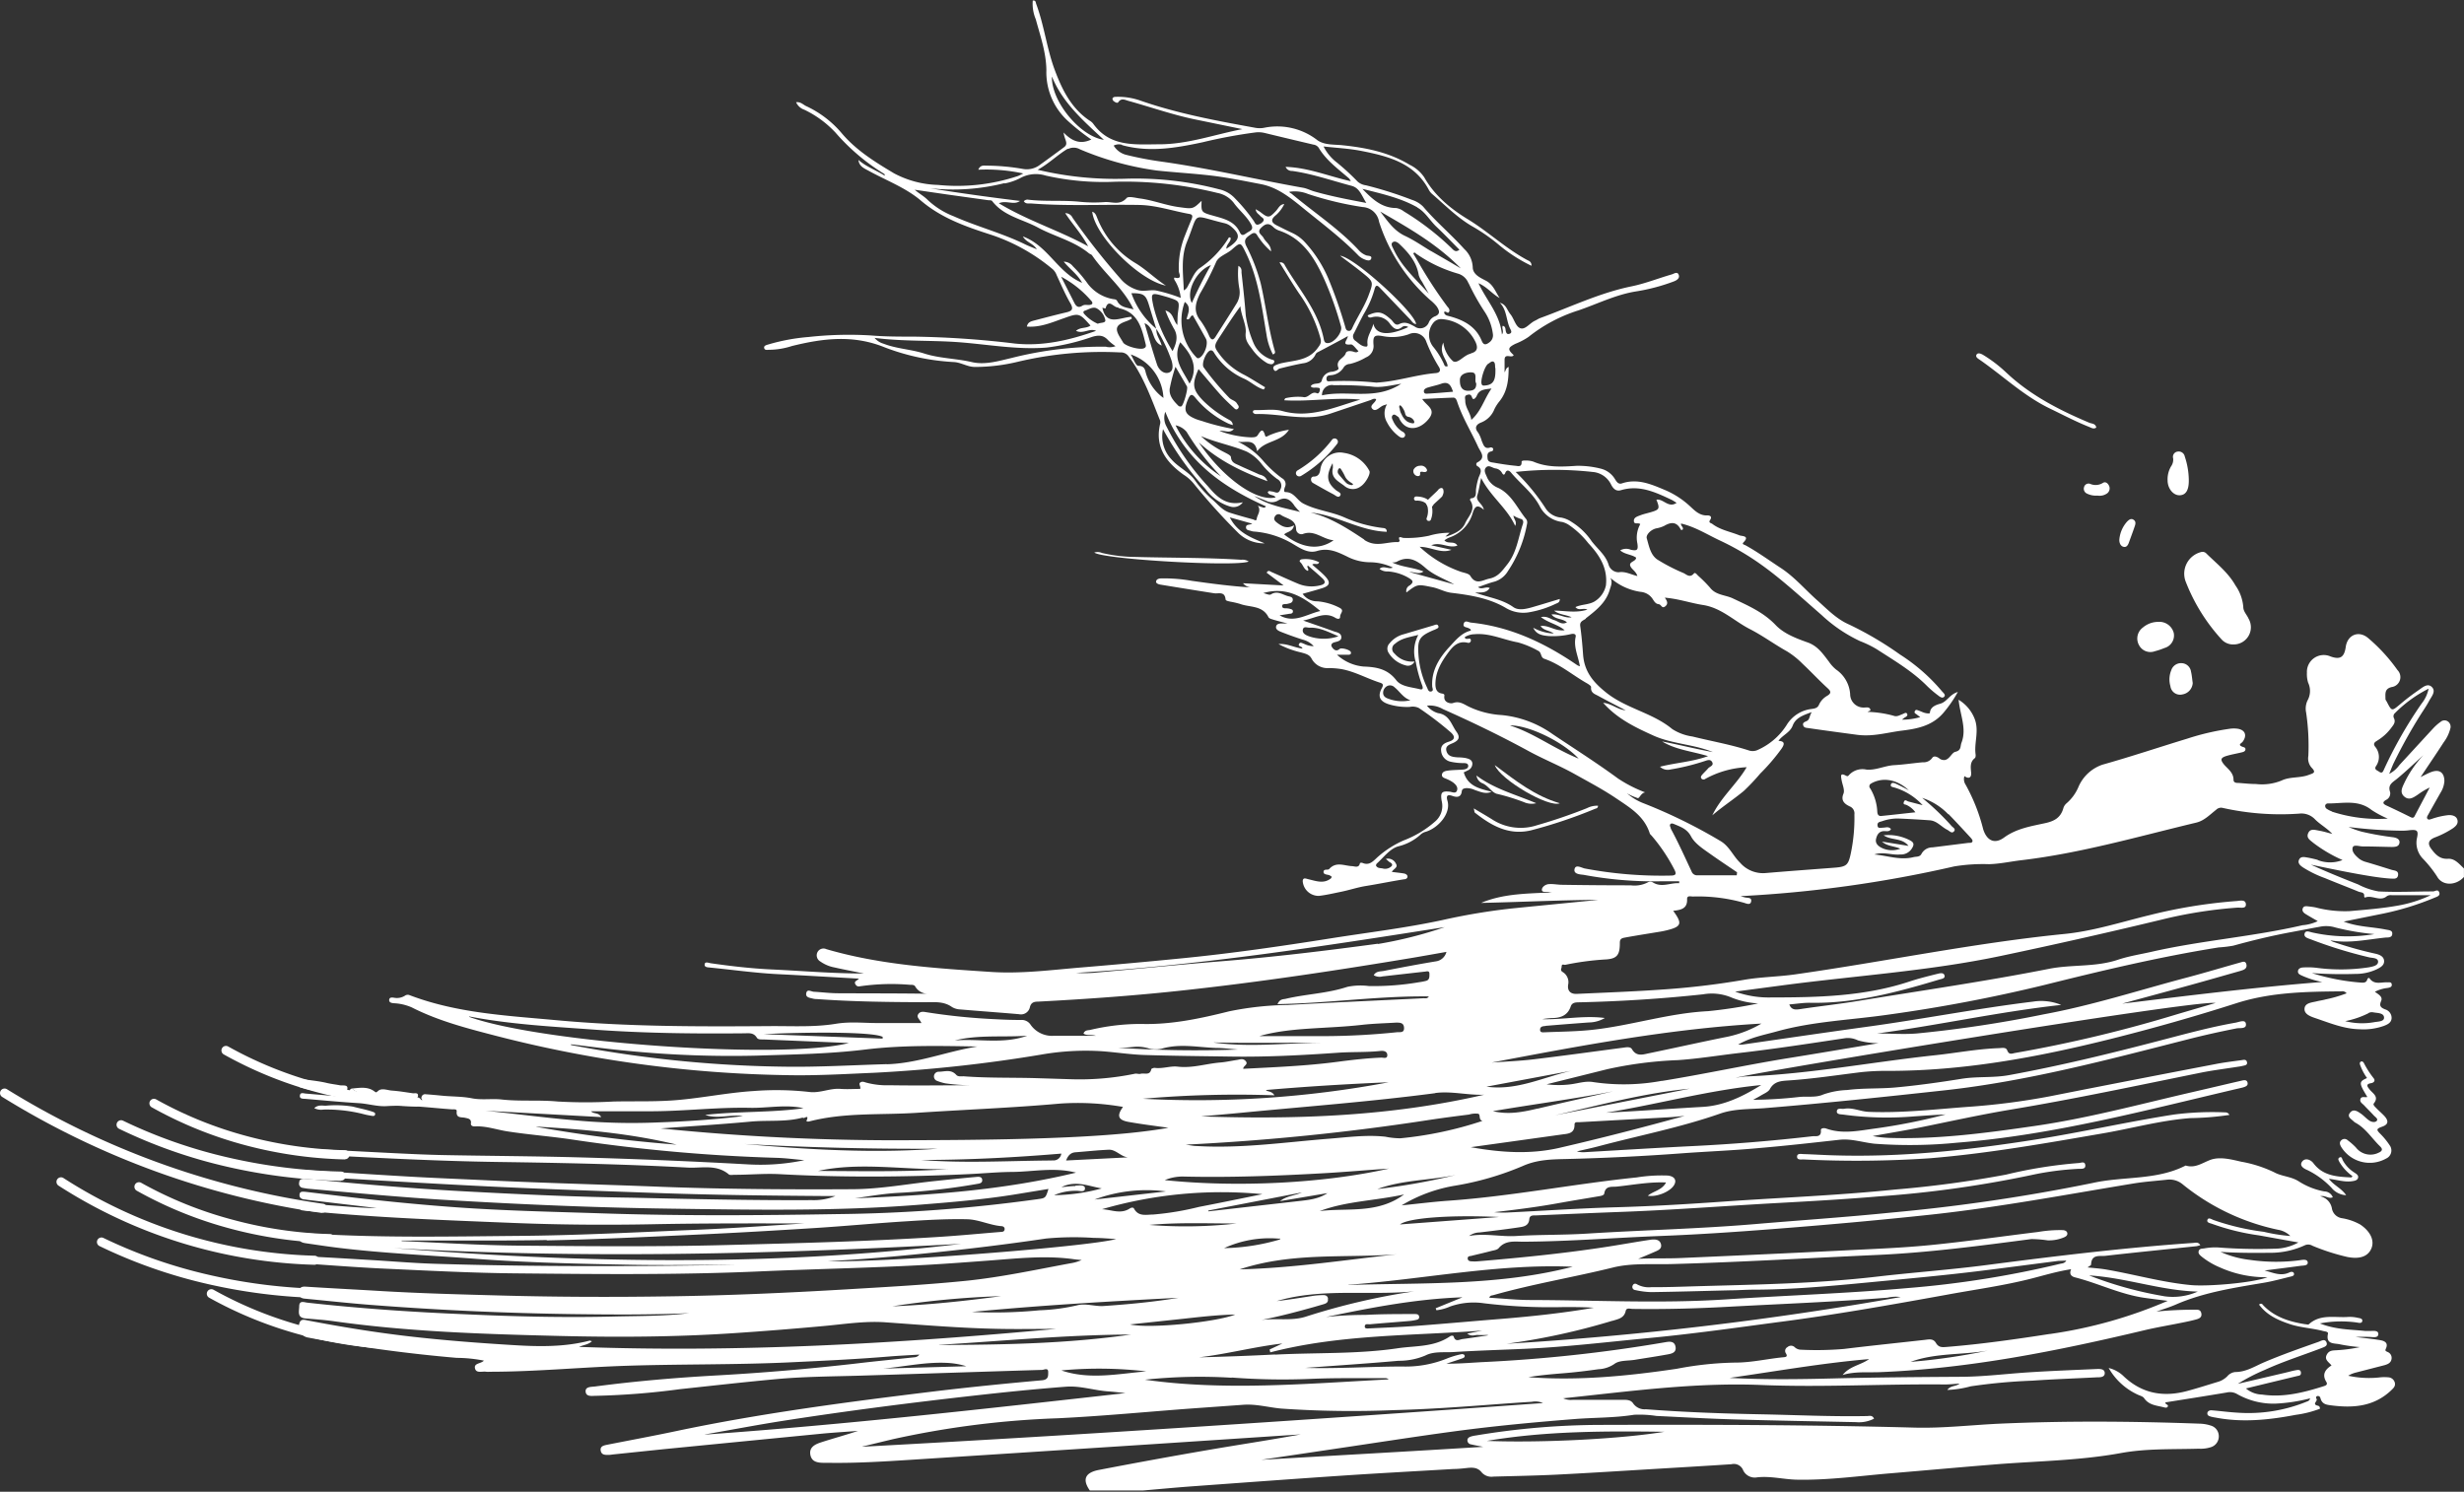 <svg id="レイヤー_1" data-name="レイヤー 1" xmlns="http://www.w3.org/2000/svg" viewBox="0 0 464.95 281.52"><rect x="0" y="0" width="464.95" height="281.52" fill="#333333" stroke="none"/><defs><style>.cls-1{fill:#fff;}</style></defs><title>movie2_3w</title><g id="_2R8Uy2.tif" data-name="2R8Uy2.tif"><path class="cls-1" d="M487.61,401.72a2.93,2.93,0,0,1-2.36-1,34.68,34.68,0,0,1-6.78-11,4.21,4.21,0,0,1,2.91-5.42,1,1,0,0,1,1.07.28c1.93,1.9,4.09,3.57,5.46,6a8.21,8.21,0,0,1,1.48,4.05c0,.89.69,1.49,1,2.23A3.24,3.24,0,0,1,487.61,401.72Z" transform="translate(-66.09 -280.1)"/><path class="cls-1" d="M473.35,397.46a2.8,2.8,0,0,1,2.93,2.13,2.46,2.46,0,0,1-1.78,2.81,12.45,12.45,0,0,1-1.79.6,2.42,2.42,0,0,1-3-1.16,2.56,2.56,0,0,1,.71-3.29A4.48,4.48,0,0,1,473.35,397.46Z" transform="translate(-66.09 -280.1)"/><path class="cls-1" d="M479.11,370.56c0,.1,0,.19,0,.29,0,1.8-.59,2.7-1.75,2.72s-2.23-1.23-2.25-2.78a4.85,4.85,0,0,1,.65-2.67,2.2,2.2,0,0,0,.4-1.51,1,1,0,0,1,.88-1.29,1.16,1.16,0,0,1,1.31.93A14.49,14.49,0,0,1,479.11,370.56Z" transform="translate(-66.09 -280.1)"/><path class="cls-1" d="M461.65,360.79c-.52.38-1,0-1.39-.14-2.51-1-4.87-2.25-7.28-3.41-4.93-2.36-8.85-6.13-13.26-9.2-.34-.24-.92-.54-.67-1s.88-.18,1.27.05a26,26,0,0,1,4.3,3.28c4.55,4.3,10,7.1,15.69,9.5C460.81,360.08,461.51,360,461.65,360.79Z" transform="translate(-66.09 -280.1)"/><path class="cls-1" d="M479.85,409a2.32,2.32,0,0,1-1.93,2.15,1.84,1.84,0,0,1-2.28-1.56,4.55,4.55,0,0,1,.16-3,1.94,1.94,0,0,1,2.06-1.33,1.85,1.85,0,0,1,1.67,1.61C479.68,407.46,479.73,408.14,479.85,409Z" transform="translate(-66.09 -280.1)"/><path class="cls-1" d="M272.58,384.38a2,2,0,0,1,1.43.07,28.94,28.94,0,0,0,6.38.76c6.64.18,13.29.11,19.92.53a2.08,2.08,0,0,1,1.4.33C299.47,387.11,274.28,385.67,272.58,384.38Z" transform="translate(-66.09 -280.1)"/><path class="cls-1" d="M344.19,432.66c1.39.84,2.52,1.48,3.62,2.18a9.9,9.9,0,0,0,8.31,1,99.07,99.07,0,0,0,9.42-3.22,4.2,4.2,0,0,1,2.09-.46c0,.49-.34.5-.58.59A91.48,91.48,0,0,1,355,436.8c-4.2,1-7.5-.88-10.61-3.34C344.3,433.39,344.32,433.2,344.19,432.66Z" transform="translate(-66.09 -280.1)"/><path class="cls-1" d="M135.79,486.78a5.15,5.15,0,0,1-3.29-1.25c1.47-.13,3-.43,4.28.57.28.21.31.19.66-.12.69-.61,1.73-.12,2.62-.06,1.35.09,2.68.33,4,.51.36,0,.93-.13.91.42s-.49.68-1,.68c-1,0-2-.28-3-.3C139.27,487.19,137.53,486.94,135.79,486.78Z" transform="translate(-66.09 -280.1)"/><path class="cls-1" d="M466,382a5.81,5.81,0,0,1,1.51-3.51c.33-.3.68-.61,1.16-.31s.4.76.26,1.18c-.36,1.06-.75,2.1-1.13,3.15-.18.49-.45.92-1,.79S466,382.6,466,382Z" transform="translate(-66.09 -280.1)"/><path class="cls-1" d="M461.89,373.63a3.88,3.88,0,0,1-2-.38,1,1,0,0,1-.54-1.23.87.87,0,0,1,1.16-.6,2.58,2.58,0,0,0,2.37-.17c.42-.29.86-.05,1.11.39a1.18,1.18,0,0,1-.3,1.58A2.46,2.46,0,0,1,461.89,373.63Z" transform="translate(-66.09 -280.1)"/><path class="cls-1" d="M348.15,424.49c4,3,7.6,5.84,12.27,7.2C358.37,432.59,349.21,427.26,348.15,424.49Z" transform="translate(-66.09 -280.1)"/><path class="cls-1" d="M125.39,489.23c.73-.67,1.48-.46,2.17-.46a20.26,20.26,0,0,1,5.16.18c1.25.34,2.55.56,3.78,1,.24.09.47.22.36.52s-.39.25-.63.21c-.48-.08-1-.17-1.43-.29a28,28,0,0,0-7.67-.89A2.83,2.83,0,0,1,125.39,489.23Z" transform="translate(-66.09 -280.1)"/><path class="cls-1" d="M344.7,426.46c3.27,2.48,7.19,3.52,11.27,5.22a3.53,3.53,0,0,1-2.3-.19,39.63,39.63,0,0,0-5-1.55c-1-.16-1.71-1.52-2.8-2A1.83,1.83,0,0,1,344.7,426.46Z" transform="translate(-66.09 -280.1)"/><path class="cls-1" d="M502,544a32.1,32.1,0,0,1-6.6,1,13.94,13.94,0,0,1-7.16-1.8,2.66,2.66,0,0,0-1.94-.31c-3.85.65-7.71,1.25-11.59,1.87-.12.4.59.38.45.75s-.57.23-.88.15c-1.31-.32-2.71-.39-3.6-1.69-.24-.36-.83-.48-1.27-.7a12.13,12.13,0,0,1-5.42-5,6.14,6.14,0,0,1,2.89,1.62c3.43,3.22,7.43,3.91,11.85,2.74,1.93-.51,3.84-1.13,5.76-1.71a4.19,4.19,0,0,0,1.88-1.08,2.26,2.26,0,0,1,1.53-.81c2,0,3.63-1.06,5.36-1.81,3.37-1.44,6.84-2.65,10.29-3.87.52-.18,1.23-.68,1.54.07s-.54.92-1,1.12c-3.56,1.36-7.2,2.51-10.67,4.1a35.94,35.94,0,0,0-5.06,2.62l9-2.11c.62-.14,1.23-.33,1.85-.44.41-.07,1-.23,1.06.41s-.42.59-.79.69l-5.84,1.41-3.75.91a4.94,4.94,0,0,0,3.07,1.16c4,.59,7.86-.39,11.66-1.6.44-.14.73-.34.42-.83-.82-1.36-.21-2.31,1-3.07-.49-.63-1.38-1.06-.91-2s1.26-.81,2-.88a27.43,27.43,0,0,0,4.26-.58,31.81,31.81,0,0,1-3.74-.52c-1-.26-2.73.11-2.28-2,.09-.42-.59-.43-.92-.52-2.07-.55-4.25-.62-6.3-1.31-2.23-.75-4.32-1.68-5.79-3.68.51-.37.67,0,.84.18,2.16,2.22,4.93,3.06,7.87,3.53.24,0,.58.14.7,0,2.21-2,4.95-1.18,7.48-1.38a6.5,6.5,0,0,1,1.74.17c.35.07.93.11.86.6s-.63.36-1,.29a21.42,21.42,0,0,0-7,.17c3,1.19,5.78,1.13,8.51,1.42.39,0,.79,0,1.17,0s1.43-.15,1.34.66c-.07.66-.93.51-1.49.48a27.09,27.09,0,0,0-2.78,0c1.51.19,3,.33,4.52.58.86.14,1.72.46,1.17,1.64-.21.44.07.47.33.61a1.19,1.19,0,0,1,.75,1.3c-.11.75-.68,1-1.33,1.19l-5.4,1.39a5.32,5.32,0,0,0-1.45.6,18.24,18.24,0,0,0,6.08.3,7.36,7.36,0,0,1,1.45,0A1.34,1.34,0,0,1,518,541.1c.12.67-.31,1-.77,1.45-3.32,3.1-7.31,3.31-11.5,2.74-.72-.1-1.34-.25-1.67-1-.13-.3-.12-.73-.58-.73a.31.31,0,0,0-.29.5c.36.42-.88,1,.16,1.3.23.06.5.09.51.6a20,20,0,0,1-4.55,1.15c-5,.95-10.06,1.5-15.14.52a8.28,8.28,0,0,1-.86-.17c-.32-.1-.71-.19-.7-.63s.46-.61.85-.57c1.61.13,3.21.35,4.81.44a29.12,29.12,0,0,0,13.19-2.12A.73.73,0,0,0,502,544Z" transform="translate(-66.09 -280.1)"/><path class="cls-1" d="M486.77,490.51a54.66,54.66,0,0,1-7.34.6c-5.73.43-11.25,2-16.88,2.94-10.68,1.85-21.36,3.73-32.18,4.63a204.37,204.37,0,0,1-24,.23c-.45,0-1.18.14-1.18-.52s.73-.51,1.17-.49c2,.06,3.91.19,5.86.24,12.8.39,25.45-1,38.08-3,8.69-1.38,17.27-3.34,26-4.7a56.62,56.62,0,0,1,9.66-.41A.84.84,0,0,1,486.77,490.51Z" transform="translate(-66.09 -280.1)"/><path class="cls-1" d="M512.8,487.12c-1.62-2.65-1.62-2.87-.06-3.57a10.43,10.43,0,0,1-1.29-2.44c-.09-.25-.13-.51.12-.65s.48.06.59.28A17.12,17.12,0,0,0,514,483.6c.37.48,0,.84-.5.92-1.11.18-.65.71-.27,1.19.61.78,1.84,1.33.78,2.65-.2.25.3.67.56.95.48.49,1,.92,1.47,1.43.83.94.72,1.59-.47,2s-1,.64-.33,1.33a13.71,13.71,0,0,1,1.76,2.15,1.66,1.66,0,0,1-.63,2.51,6.33,6.33,0,0,1-8.54-2.24c-.22-.42-.35-.82.06-1.2a.86.86,0,0,1,1.2,0,12.45,12.45,0,0,1,1.54,1.35,3.46,3.46,0,0,0,4.3,1c.71-.3.81-.68.28-1.19-1.54-1.48-2.68-3.39-4.62-4.45a1.58,1.58,0,0,1-.36-.26c-.46-.46-1.32-.86-.7-1.64s1.34-.32,2,.13,1.09,1,1.7,1.38c.41.26,1.07.37,1.36,0s-.31-.71-.57-1c-.59-.65-1.23-1.26-1.83-1.91-.32-.34-.87-.6-.69-1.19S512.33,487.26,512.8,487.12Z" transform="translate(-66.09 -280.1)"/><path class="cls-1" d="M510,502.07a8.87,8.87,0,0,1-2.44-2.63c-.15-.3-.43-.67,0-.9s.47.26.6.52a6.3,6.3,0,0,0,2.18,2.32c.35.24.84.49.71,1s-.71.58-1.19.65c-1.42.19-2.77-.29-4.31-.46.92,1.25,2.35,1.75,3.25,3.09a3.79,3.79,0,0,1-2.76-1.39,15.7,15.7,0,0,0-4.55-3.35c-.61-.25-1.59-.79-1-1.59s1.63-.37,2.14.3c1.74,2.31,4.23,2.53,6.79,2.66a2,2,0,0,0,.43,0S509.89,502.18,510,502.07Z" transform="translate(-66.09 -280.1)"/><path class="cls-1" d="M286.09,334c-5.1-1-13.39-9.39-13.9-13.94.63.19.76.75.95,1.19a17.3,17.3,0,0,0,7.12,8.45C282.32,330.92,284.06,332.69,286.09,334Z" transform="translate(-66.09 -280.1)"/></g><path class="cls-1" d="M126.85,509h-.12a156.28,156.28,0,0,1-60.23-21.89.85.85,0,1,1,.9-1.45A154.58,154.58,0,0,0,127,507.27a.85.85,0,0,1-.12,1.7Z" transform="translate(-66.09 -280.1)"/><path class="cls-1" d="M125.39,518.79h0a93.81,93.81,0,0,1-48.25-14.93.85.85,0,1,1,.92-1.44,92.1,92.1,0,0,0,47.37,14.66.85.85,0,0,1,0,1.71Z" transform="translate(-66.09 -280.1)"/><path class="cls-1" d="M128.33,514.68h0A80.33,80.33,0,0,1,109.67,512a76,76,0,0,1-17.78-7.19.85.85,0,0,1,.84-1.49,74.34,74.34,0,0,0,17.38,7A78.62,78.62,0,0,0,128.35,513a.85.85,0,0,1,0,1.71Z" transform="translate(-66.09 -280.1)"/><path class="cls-1" d="M144.73,488.93h0a80.38,80.38,0,0,1-18.64-2.65,76.08,76.08,0,0,1-17.78-7.19.85.85,0,0,1,.84-1.49,74.35,74.35,0,0,0,17.38,7,78.62,78.62,0,0,0,18.24,2.59.85.85,0,0,1,0,1.71Z" transform="translate(-66.09 -280.1)"/><path class="cls-1" d="M142,534.8h0a80.44,80.44,0,0,1-18.64-2.65A76,76,0,0,1,105.55,525a.85.85,0,1,1,.84-1.49,74.33,74.33,0,0,0,17.38,7A78.67,78.67,0,0,0,142,533.09a.85.85,0,0,1,0,1.71Z" transform="translate(-66.09 -280.1)"/><path class="cls-1" d="M131.14,498.91h0a80.37,80.37,0,0,1-18.64-2.65,76.06,76.06,0,0,1-17.78-7.19.85.85,0,0,1,.84-1.49,74.3,74.3,0,0,0,17.38,7,78.6,78.6,0,0,0,18.24,2.59.85.85,0,0,1,0,1.71Z" transform="translate(-66.09 -280.1)"/><path class="cls-1" d="M126.72,525.07h0a105.48,105.48,0,0,1-21.42-2.64,95.43,95.43,0,0,1-20.44-7.17.85.85,0,0,1,.75-1.53,93.72,93.72,0,0,0,20.07,7,103.77,103.77,0,0,0,21.07,2.6.85.85,0,0,1,0,1.71Z" transform="translate(-66.09 -280.1)"/><path class="cls-1" d="M130.39,502.95h0A105.52,105.52,0,0,1,109,500.3a95.47,95.47,0,0,1-20.44-7.17.85.85,0,0,1,.75-1.53,93.75,93.75,0,0,0,20.07,7,103.79,103.79,0,0,0,21.07,2.6.85.85,0,0,1,0,1.71Z" transform="translate(-66.09 -280.1)"/><path class="cls-1" d="M338.24,373.77c.07-.18.15-.35.2-.53a1.26,1.26,0,0,0,0-.69.38.38,0,0,0-.56-.31.87.87,0,0,0-.41.31c-.21.3-1.89,1.74-2.07,2.07a.82.82,0,0,0,.26,1.16c.36.18.7,0,.92-.43.07-.14,1.58-1.43,1.64-1.58Z" transform="translate(-66.09 -280.1)"/><path class="cls-1" d="M332.83,368.73a.9.9,0,0,0,.2.92.84.84,0,0,0,.61.3c.26,0,.39-.1.42-.27a2.6,2.6,0,0,0,0-.34c0-.16.13-.23.35-.21s.31.05.46.06c.38,0,.57-.19.47-.48A1.2,1.2,0,0,0,334,368,1.37,1.37,0,0,0,332.83,368.73Z" transform="translate(-66.09 -280.1)"/><path class="cls-1" d="M311.24,370a.6.6,0,0,1-.31-1.12,22.93,22.93,0,0,0,6.5-5.78.6.6,0,1,1,1,.73,24.11,24.11,0,0,1-6.84,6.09A.6.6,0,0,1,311.24,370Z" transform="translate(-66.09 -280.1)"/><path class="cls-1" d="M335.67,378.41a.4.4,0,0,1-.36-.57,3.62,3.62,0,0,0,.12-2.24c-.29-1.08-2.11-1.06-2.12-1h0a.4.4,0,0,1,0-.8c.1,0,2.47-.06,2.92,1.65a4.37,4.37,0,0,1-.17,2.79A.4.4,0,0,1,335.67,378.41Z" transform="translate(-66.09 -280.1)"/><path class="cls-1" d="M324.48,368.95a6.43,6.43,0,0,0-4.8-3.38,3.71,3.71,0,0,0-4.46,3.23c-.11.66-.39,1.23-1.19,1.24a.5.5,0,0,0-.55.54.75.75,0,0,0,.44.71c1.25.71,2.5,1.43,3.77,2.09.39.2.93.77,1.28.27s-.4-.74-.73-1c-1.77-1.44-2-2.73-.7-5.13a4.2,4.2,0,0,1,.06.89c-.47,1.9,1.06,2.52,2.17,3.39a2.44,2.44,0,0,0,3.1.08C323.75,371.32,324.8,369.48,324.48,368.95Zm-3.89,2.57c-.36-.12-.52-.31-1.25-1.15s-.83-.94-.83-1.25.17-.63.35-.65.25.14.4.38a9.2,9.2,0,0,1,.65,1.2c.5,1,1.57,1.26,1.48,1.48S320.91,371.62,320.59,371.52Z" transform="translate(-66.09 -280.1)"/><path class="cls-1" d="M528,442.17c-1.51.09-2.32-.79-3.11-1.83s-.55-1.68.59-2.17a17.29,17.29,0,0,0,3.52-1.79c.52-.39,1-.85.79-1.58s-1-.9-1.68-.87a14.31,14.31,0,0,0-3.14.71c-.28.08-.6.25-.82,0s0-.56.14-.81c.76-1.37,1.53-2.73,2.3-4.09a4.76,4.76,0,0,0,.75-2.2c0-1.57-.86-2.29-2.34-1.79-.63.21-1.22.55-2.15,1,1.57-2.36,3-4.45,4.36-6.56a7.34,7.34,0,0,0,1.26-2.63,1.21,1.21,0,0,0-.46-1.3,1.1,1.1,0,0,0-1.37.06,9.09,9.09,0,0,0-1.33,1.15c-2.16,2.33-4.3,4.68-6.45,7a5.5,5.5,0,0,1-1.94,1.68c.39-.93.61-1.56.91-2.16a97.4,97.4,0,0,1,5.07-9.09c.53-.82,1.08-1.63,1.54-2.49s1.37-1.82.54-2.65-1.81.12-2.58.64A40.62,40.62,0,0,0,519,413c-1.6,1.34-1.58,1.37-2.53-.47-.09-.17-.25-.35-.25-.52,0-1-.21-1.91,1.18-2.25a1.89,1.89,0,0,0,1.09-3.2,32.37,32.37,0,0,0-5.64-6.13c-1.77-1.38-3.8-.47-4.12,1.73-.28,2-1.06,2.47-2.87,1.83a3.18,3.18,0,0,0-4.46,3.07,5.47,5.47,0,0,0,.23,1.88,3.66,3.66,0,0,1-.11,3.34,3.6,3.6,0,0,0-.27,2.29,43.2,43.2,0,0,1,.42,8.19,2.65,2.65,0,0,0,.6,2.2c1,1,.24,1.08-.5,1.37-1.67.65-3.57.31-5.14,1.07a9.77,9.77,0,0,1-4.86.66c-1.07,0-2.15-.12-3.22-.2-.42,0-1,0-1-.6,0-1.29-1-2-1.7-2.77-.85-1-.8-1.39.48-1.76.89-.26,1.81-.41,2.71-.63.33-.08.73-.17.76-.57s-.35-.4-.62-.52c-.9-.37-.12-.64.08-.91.91-1.22.49-2.28-1-2.48a5.33,5.33,0,0,0-1.31,0,46.52,46.52,0,0,0-8.13,1.88c-5.33,1.62-10.62,3.4-16,4.91a7.6,7.6,0,0,0-4.48,4.08,8.4,8.4,0,0,1-2.33,3.24,1.92,1.92,0,0,0-.6,1c-.52,1.69-1.68,2.34-3.38,2.71-2.68.59-5.42,1-7.8,2.74-1.8,1.31-3.26.52-3.92-1.59a34.5,34.5,0,0,0-3.33-8.43,1.88,1.88,0,0,1-.21-1.59c.85.6,1.34.27,1.27-.64s-.29-2,.69-2.75c.15-.11.18-.47.15-.7-.3-2.18.67-4.33-.13-6.59a7.28,7.28,0,0,0-3.08-3.73c.3,2.94,1.57,5.43.55,8.1-.27.72,0,1.45-1.18,1.73-.64.16-1,1.27-1.86,1.52a1.39,1.39,0,0,1-1.21-.34c-.43-.28-1-.5-1.3,0a2,2,0,0,1-1.77.79c-1.8.16-3.58.44-5.38.54s-3.44,1-5.24.84a3.45,3.45,0,0,0-3.38,1.13c-.15.18-.34.09-.52,0-1.09-.59-.9.14-.8.78.14.89.66,1.94.36,2.65-.59,1.42.42,2,1.15,2.37a1.43,1.43,0,0,1,.92,1.55,32.23,32.23,0,0,1-.67,7.29c-.47,2.25-.8,2.56-3.06,2.74-4.29.33-8.58.64-12.85,1a5.75,5.75,0,0,1-5-1.95c-1.32-1.27-2-3.07-3.66-4.06a99.09,99.09,0,0,0-14.46-7.11,10.38,10.38,0,0,1-3.21-1.92,10.09,10.09,0,0,0,2.06.92c.31,0,.61-1,1.37-1.09a25.48,25.48,0,0,1-5.11-2.61c-4-2.94-8.2-5.6-12.32-8.36a19.93,19.93,0,0,0-9.63-3.62,16.6,16.6,0,0,1-6.35-1.65c-.87-.44-1.69-1.06-2.88-.61-.33.12-1.82,0-1.6-1.39.05-.31-.24-.38-.49-.42-1-.17-1.19-.94-1.2-1.75,0-2.33,1.12-4.22,2.44-6,.89-1.21,1.91-2.26,3.67-1.82a.46.46,0,0,0,.58-.49c-.05-.46-.43-.24-.69-.25s-.4,0-.46-.34a3.64,3.64,0,0,1,1.87-.54c2.86-.25,5.43,1.06,8.15,1.54a17.23,17.23,0,0,1,3.77,1.56c.8.35.42,1.27,1.25,1.55,2.91,1,5.21,3,7.85,4.52.37.21,1,.58.94.84-.09,1.09.74,1.29,1.39,1.65,1.64.9,3.31,1.75,5.15,2.71-1.59-.16-2.66-1.29-4.26-1.42,2.72,3.06,6.18,4.68,9.51,6.19,3.5,1.58,7.57,1.62,11.19,3.1-3.21-.57-6.38-1.39-9.58-2,2.58,1.57,5.56,1.83,8.68,2.77-3.07,1.1-6,1.22-9.07,2a2.1,2.1,0,0,0,2,.51,41.86,41.86,0,0,0,6.25-1.52c.54-.15,1.22-.54,1.59.13s-.46.83-.77,1.2-.75.77-1.1,1.17c-.18.21-.39.48-.13.77a.52.52,0,0,0,.68.05,17.88,17.88,0,0,1,7.83-2.22c-1.85,3.18-4.84,5.64-6.48,9.08,1.92-1.65,4-3,5.93-4.59a40.09,40.09,0,0,0,3.12-3.3,37.54,37.54,0,0,0,4-4.67c.48-.7.82-1.43-.57-1.49.76-1.1,2.18-1.55,2.68-2.87.57-1.49,1.89-1.93,3.6-2.56-.48.78-.35,1.38-.93,1.68-.33.17-.83.27-.69.79s.61.49,1,.55c3,.44,6.09.85,9.14,1.26s5.71-.44,8.56-.79c3.09-.38,5.92-1,8-3.63a24.42,24.42,0,0,0,2.49-3.66c-1.57.47-2,1.8-3.27,2.2-.55.17-1.93.47-2,1.74,0,.18-.62.11-1,0s-.72-.29-1.09-.42-.59-.25-.76.11.13.43.31.58l.71.54a12.32,12.32,0,0,1-3.44.48,5.45,5.45,0,0,1,.44-.36c.29-.18.72-.36.53-.74s-.58-.05-.87.05c-.54.2-1.06.55-1.68.31a20.37,20.37,0,0,0-4.89-.73c.12-.21.67-.11.47-.53s-.68-.3-1-.3a2.53,2.53,0,0,1-2.78-2.48,6.12,6.12,0,0,0-2.64-4.67,6.81,6.81,0,0,1-1.36-1.49c-1.12-1.46-2.13-3-4.09-3.66-2.14-.77-4.43-1.63-6-3.29-2.3-2.4-5.17-3.63-8.05-5-1.42-.67-3.18-.59-4.28-2a24.38,24.38,0,0,0-2.27-2.28c-.23-.23-.56-.71-.81-.41-.74.89-1.38.17-1.94-.09a34.39,34.39,0,0,1-4.94-2.55c-1.32-.89-1.59-2.62-2-4-.19-.65.74-1.63,1.77-1.88a5.7,5.7,0,0,0,1.53-.48c1.28-.75,2.34-.81,3.11.68.07.14.25.12.38,0,.21-.41-.43-.67-.32-1.12,2.78.66,5,2.13,7.47,3.27,7.56,3.57,12,7.85,19.05,14a28,28,0,0,0,7.25,4.92,20.56,20.56,0,0,1,3.15,1.53c3.32,2.15,6.74,4.15,9.56,7a19.9,19.9,0,0,0,2,1.7c.33.26.82.65,1.17.27s-.19-.75-.44-1.06a34.75,34.75,0,0,0-7.9-6.91,64.12,64.12,0,0,0-9.58-5.65c-2.45-1.06-4.24-3-6.15-4.68-2.24-2-4.18-4.31-6.76-6-2.2-1.44-4.34-3-6.64-4.27-.19-.11-.75-.2-.43-.53,1.32-1.32-.31-1.18-.74-1.36-1.71-.7-3.59-1-5.1-2.15-.22-.17-.79-.21-.45-.71.52-.75-.1-.92-.55-.9-1.45.06-2.42-1-3.26-1.77a16.37,16.37,0,0,0-4.63-3c-2.59-1.09-5.24-2.27-8.19-1.27-.66.22-1-.33-1.27-.76a4.33,4.33,0,0,0-2.61-2,17.39,17.39,0,0,0-4.65-.56c-2.78.19-5.55.35-8.2-.8a4.79,4.79,0,0,0-1.45-.2c-.28,0-.76,0-.74.26.06,1.06-.7.77-1.18.73-1.35-.13-2.7-.34-4-.57-.49-.09-1.16-.07-1.24-.8s-.06-1.19.74-1.35a.39.39,0,0,0,.29-.56.54.54,0,0,0-.49-.18c-1.15.41-1.31-.52-1.63-1.19a6.11,6.11,0,0,0-.68-1.6c-.78-.9-.37-1.57.57-1.92a4.45,4.45,0,0,0,2.5-2.53,7.53,7.53,0,0,1,.95-1.47c1.51-1.88,1.73-4.09,1.73-6.48-.59.21-.53.75-.77,1,0-.77,0-1.55,0-2.33,0-1.37,1.34-.23,1.72-.9-1.18-1.08-1.13-1.41.33-2.14a12.65,12.65,0,0,0,2.46-1.29,29.06,29.06,0,0,1,9.39-5c3.59-1.22,7-2.95,10.82-3.58a36.27,36.27,0,0,0,7.22-1.9c.57-.22,1.18-.61.91-1.27s-.89-.17-1.31-.05c-2.53.73-5,1.72-7.58,2.25-6,1.23-11.55,3.91-17.28,6-.32.12-.6.33-.91.47-1,.44-1.82,1.72-2.75,1.45s-1.21-1.79-1.91-2.65-.78-1.84-2-2.17c1.39,1.43,1.16,3.43,2,5,.16.32.31.68-.17.85s-.62-.13-.71-.5,0-.89-.58-1c-.25.49.3,1-.15,1.63-.36-3.77-2.88-6.37-4.43-9.67,1.66.71,2.61,2.06,4,2.79-.8-1.17-1.2-2.56-2.64-3.29-1-.52-2.43-1.15-2.44-2.52a5,5,0,0,0-1.61-3.45c-2.48-2.76-5.35-5.15-7.76-8a5.2,5.2,0,0,0-2.12-1.27,73.39,73.39,0,0,0-8.66-2.74,2.88,2.88,0,0,1-1.58-.71,43.21,43.21,0,0,0-4.23-3.85,8.87,8.87,0,0,1-2.19-2.77c2.48.28,4.83.39,7.12.84,5.08,1,10.09,2.26,12.79,7.43a2.8,2.8,0,0,0,.67.78c2.47,2.14,4.77,4.49,7.65,6.12a34.12,34.12,0,0,1,5,3.52,29.21,29.21,0,0,0,6,3.83.93.93,0,0,0-.63-1c-4.05-2.12-7.36-5.31-11.24-7.7-3.31-2-6.39-4.51-8.36-8a7,7,0,0,0-2.75-2.36c-3.91-2.36-8.23-3.23-12.69-3.69-1.58-.17-3.32,0-4.68-.92a12.31,12.31,0,0,0-10.06-2.38,4.66,4.66,0,0,1-1.75,0c-7.26-1.32-14.51-2.66-21.51-5.08a12.8,12.8,0,0,0-4.61-.76c-.29,0-.63,0-.77.3-.05.11.07.39.19.49s.69.53.89.23c.6-.88,1.3-.41,2-.23,4.14,1.15,8.2,2.58,12.42,3.46l9,1.85c-5.2,1-10.22,2.84-15.56,2.86-4.62,0-9.41.61-12.62-3.93a2.5,2.5,0,0,0-.68-.56c-3.43-2.3-5.17-5.86-6.52-9.48-1.51-4-2-8.43-3.52-12.51-.11-.31-.06-.72-.65-.64a7.52,7.52,0,0,0,.57,3.53c.85,3.15,1.95,6.22,2,9.57a12.42,12.42,0,0,0,4.12,9.67,41.72,41.72,0,0,0,4.36,3.45c-2,.94-3.59.4-5.23-1.32.13,1.33,1,2.07.11,2.75q-2.35,1.75-4.73,3.46a4.07,4.07,0,0,1-3.06.66,40.89,40.89,0,0,0-6.85-.62c-.53,0-1.18-.16-1.57.77a32.93,32.93,0,0,1,8.5.71c-.55.26-.8.4-1.08.5A36.21,36.21,0,0,1,243.11,315a18.65,18.65,0,0,1-8.3-2.18c-3.64-2.17-7.24-4.39-10-7.71a19.56,19.56,0,0,0-6.63-5c-.56-.27-1-.82-1.87-.72a2.6,2.6,0,0,0,1.56,1.42,19.58,19.58,0,0,1,5.88,4.32,39.64,39.64,0,0,0,9.25,7.83s0,.14.08.32c-1.68-1.08-3.54-1.69-5-3,.1,1.16,1,1.56,1.83,2,3.37,1.87,7.1,3.23,10,5.72,3.91,3.31,8.53,4.9,13.21,6.41a35.45,35.45,0,0,1,11.65,6.53,2.82,2.82,0,0,1,.71,1.09c.83,1.77,1.59,3.58,2.57,5.27.67,1.16.33,1.5-.79,1.76-2,.47-4,1-6,1.52-.61.16-1.24.31-1.4,1.15,2.51.2,4.72-.78,7-1.58,2.8-1,2.9-1,5,1.39-.76.59-1.9.25-2.73,1,1.38.66,2.57-.59,3.79,0-5,1.76-10,2.94-15.29,2.4a178,178,0,0,0-19.13-1.31c-2.73,0-5.49,0-8.17-.23a69.29,69.29,0,0,0-11.68.3,37,37,0,0,0-7.48,1.38c-.37.11-.93.22-.89.62.05.61.68.39,1.08.41a14.29,14.29,0,0,0,4.17-.71c5.85-1.44,11.54-2.17,17.49.25a42.74,42.74,0,0,0,13.12,2.78c1.4.1,2.55.95,4,.92a34.61,34.61,0,0,0,8.11-1,68.63,68.63,0,0,1,19.2-1.74,1.78,1.78,0,0,1,1.54.66c2.82,3.66,4.32,8,6,12.18a1.28,1.28,0,0,1,0,.71c-1,4.34,1.19,7.2,4.46,9.54a7.83,7.83,0,0,1,1.86,1.63,115.87,115.87,0,0,0,8.34,9.25,6.92,6.92,0,0,0,5.08,2.06c-2.53-1.07-5.12-2-6.58-4.9l4.24,1.19c-.51.28-1.18.07-1.18.68s.6.55,1,.71a2.13,2.13,0,0,0,.58.1,16.81,16.81,0,0,1,6.8,2.06c1.53.85,3.17,2.17,5,1.61,2.15-.65,3.81.14,5.61,1a9.6,9.6,0,0,0,4.5,1.12,10.23,10.23,0,0,1,4.21,1c-.81.41-1.71-.48-2.51.25a2.29,2.29,0,0,0,1.6.48,9,9,0,0,1,3.88,1.21c.74.44,1.12.76.22,1.43a1.16,1.16,0,0,0-.62,1.33c2.11-1.62,2.1-1.56,4.87-1,1.25.24,2.32.91,3.63,1.07,3.53.42,7.1,1,10.2,2.82a6.45,6.45,0,0,0,4.62.82,18.86,18.86,0,0,0,4.87-1.58c.32-.15.77-.22.74-.9-1.81.54-3.56,1.09-5.32,1.59-1.14.32-2.49.61-3.43-.05-2.16-1.53-4.72-1.82-7.22-2.74,1.06-.08,2.07.18,2.76-.87-.77-.35-1.47.39-2.22-.17,1.07-.35,2-.74,3-1a4.42,4.42,0,0,0,2.64-2,23.42,23.42,0,0,0,3.62-8.95,1.11,1.11,0,0,0-.13-.84c-1.68-2-2.7-4.64-5.28-5.92a3.86,3.86,0,0,1-2.11-1.94c-.23-.62-.76-1.34-.23-1.92s1.18.08,1.78.17a1.67,1.67,0,0,1,1.27.89c.15.25.37.49.57,0,.33-.85.9-.39,1.19,0,1.77,2.08,4,3.74,5.32,6.22a5.5,5.5,0,0,0,4.26,3,4.06,4.06,0,0,1,1.43.68,16.3,16.3,0,0,1,3.48,3.31c2.09,2.24,3.71,4.68,3.33,8a4.68,4.68,0,0,1-2.25,3.07c-1.1.58-2.33.47-3.5,1,.64.78,1.43.08,2.26.48-2.23.7-4.26.18-6.3.19,1,.79,2.25.75,3.32,1.25-1.27.24-2.38-.7-3.8-.53.76,1,2.06.72,2.92,1.49-1,.56-1.65-.21-2.38-.41s-1.35-.83-2.53-.58c1.48,1.13,3.09,1.33,4.48,2.47-1.78.25-3-1-4.55-.79.66.92,1.68.81,2.49,1.42a8.88,8.88,0,0,1-3.87-1.09c.6,1.32,1.77,1.46,2.93,1.57a14.65,14.65,0,0,0,4.21-.38c.55-.11,1,0,.85.58-.41,1.91.51,3.62.81,5.5a2.65,2.65,0,0,1-.46-.18c-6.09-4.18-12.61-7.29-20.07-8.06-.5-.05-1.16-.54-1.39.2s.59.63,1,.89c.15.1.37.13.33.42-1.87.46-3,2-4.2,3.26-1.8,2-3.23,4.31-3.08,7.22,0,.36.35.86-.17,1s-.63-.38-.79-.72a17.08,17.08,0,0,1-1.64-6.34c-.19-2.82.26-3.4,2.9-4.53a1.91,1.91,0,0,0,.27-.1c.27-.17.77-.25.58-.68s-.59-.19-.92-.09l-5.62,1.67a5,5,0,0,0-2.66,1.72,1.43,1.43,0,0,0-.18,1.77,5.28,5.28,0,0,0,3.22,2.38,1.36,1.36,0,0,0,1.68-.74,4.27,4.27,0,0,1-3.77-1.49,1.12,1.12,0,0,1,.11-1.86c1.19-1.05,2.69-1.22,4.37-1.66a6.65,6.65,0,0,0-.47,5.15,25.51,25.51,0,0,0,1.15,4.24c.16.39.37,1.06-.39.86-1.55-.4-3.51-.47-4.44-1.69-1.67-2.17-3.78-2.5-6.19-2.59a8.49,8.49,0,0,1-5-2.22c.94,0,1.52,0,2.1,0,.29,0,.63-.06.51-.5s-1.78-.89-2.1-.61c-.67.6-1.16.11-1.46-.34s0-.8.56-.93,1.27-.3,1.21-1-.77-.85-1.3-1c-1.82-.67-3.66-1.29-5.91-2.08,2.29-.45,4.05-1.75,6.1-.5.33.2.9.34.88-.26s.88-1.14-.09-1.64a11.18,11.18,0,0,0-4.19-1.23,3.3,3.3,0,0,1-2.8-1.41c1.31-.38,2.51-.69,3.7-1.07,1.43-.45,1.62-1.08.59-2.2-.75-.81-1.64-1.49-2.47-2.24.42-.39,1,.22,1.31-.44a5.6,5.6,0,0,0-3.19-.58c-.31,0-.68.28-.39.55.55.48.66,1.39,1.45,1.65.28-.43-.35-.7,0-1,.92.8,1.86,1.59,2.75,2.42.65.61.56,1.07-.37,1.29a6.62,6.62,0,0,1-4.16-.26c-1.71-.71-3.4-1.5-5.1-2.24-.27-.12-.59-.44-.91.13l3.21,2.41-7.67-.42a2.24,2.24,0,0,0,1.51.8c-3.76-.24-7.49-.73-11.21-1.26a29.33,29.33,0,0,0-5.69-.45c-.39,0-.89.09-1,.51s.42.59.8.66q5.06.83,10.12,1.63c.86.13,2-.42,2.18,1.12,0,.32.54.37.87.46a16.28,16.28,0,0,1,1.86.43c1.85.69,4.23.23,5.37,2.51.14.27.67.38,1,.49.79.24,1.6.43,2.57.69h-.75c-.54,0-1.23-.05-1.38.55s.54.89,1,1.07c1.32.52,2.66,1,4,1.43a4.09,4.09,0,0,1,2.09,1.24,4.19,4.19,0,0,1-1.82-.45c-.31-.09-.71-.4-.93,0-.33.56.62.41.61.9-1.53-.18-2.91-1-4.5-.85a17.06,17.06,0,0,0,4.29,1.59c.75.22,1.54.36,1.95,1.16a3.4,3.4,0,0,0,3.29,1.78,15.56,15.56,0,0,1,2.33.19c2.57.47,4.85,1.79,7.31,2.57.65.21.62.48.31,1.06-.81,1.52-.37,2.45,1.29,3a11.85,11.85,0,0,0,4,.51,2.67,2.67,0,0,1,1.72.21,61.69,61.69,0,0,1,6.05,4.62c.84.78.76,1.38-.42,1.74-.84.26-1.57.69-1.43,1.75a2.27,2.27,0,0,0,1.69,2,11,11,0,0,0,2.47.28c.38,0,.91,0,.95.5s-.49.68-.92.72c-1,.09-2,.07-2.91.2-.45.06-1.06.18-1.13.76s.58.66,1,.87a6.15,6.15,0,0,1,1.14.63c.45.37.93.84.7,1.5s-.91.27-1.38.22c-1.49-.16-1.76.14-1.52,1.7a3.85,3.85,0,0,1-1.12,3.83,19.51,19.51,0,0,1-6,3.65,18.41,18.41,0,0,0-4.77,3c-.91.76-1.65,1.91-3.12,1.23-.11,0-.39,0-.4.07-.18,1-1,.59-1.5.57-1.47-.06-3-.92-4.31.55-.23.25-1-.09-1.06.49s.69.52,1.11.68a2.43,2.43,0,0,1,.45.3c-.09.14-.12.25-.18.3-1.36,1.07-2.8.48-4.2.16-.49-.11-1.06-.42-1.11.34a3,3,0,0,0,3.08,2.79c1.35-.16,2.69-.47,4-.74,1.6-.31,3.18-.85,4.75-1.11,2.44-.39,4.85-.89,7.29-1.28.29,0,.63-.14.65-.49s-.37-.56-.7-.61c-.73-.12-1.48-.19-2.25-.29.3-.6,1.22-.81.78-1.53a1.65,1.65,0,0,0-1.91-.93c.28.26.43.37.55.5s.89.37.55.85A1.72,1.72,0,0,1,327,444c-.45-.1-1,0-1.27-.56,0-.08.07-.28.16-.37,1.31-1.17,2.45-2.8,4.07-3.25a9.58,9.58,0,0,0,4.28-2.3,2.36,2.36,0,0,1,.91-.45c2.44-.78,4.76-3.52,4.07-5.85-.34-1.16.19-1.17,1-.89s1.56.24,1.7-.86c.06-.52.39-.57.82-.63a3.7,3.7,0,0,1,1.69.37c1,.32,2,.82,3.11.31-2.21-.58-4.46-1-5.24-3.66.18-.09.45-.2.7-.34a1.39,1.39,0,0,0,.92-1.37c-.08-.72-.74-.86-1.3-1a9.31,9.31,0,0,0-1.46-.12c-.9-.07-1.84-.15-2.13-1.19s.7-1.25,1.36-1.57c.93-.46,1.27-1,.58-2-1-1.34-1.34-3.28-3.51-3.58a4,4,0,0,1-2.1-1.42,4.93,4.93,0,0,1,3,.65c5.54,2.46,11,5.1,16.31,8,2.79,1.51,5.76,2.7,8.53,4.25s5.35,2.9,7.91,4.63c2.72,1.83,5.25,3.35,6.29,6.59.06.17.24.3.37.45a32.69,32.69,0,0,1,4.23,6.29c.44.84.43,1.21-.67,1.21A77.87,77.87,0,0,1,365.11,444c-.63-.14-1.7-.82-1.91.12s1,1,1.72,1.08a72.3,72.3,0,0,0,14.44,1.22c1.2,0,2.4,0,3.59,0v.36c-1.67-.12-3.33.91-5-.17a1,1,0,0,0-1,.05,5.46,5.46,0,0,1-3.13.52q-6.45,0-12.91-.1c-.83,0-1.66-.18-2.48-.13-.65,0-1.41.52-1.39,1.09s.87.29,1.35.4a4.43,4.43,0,0,0,.6.06c-4.54.26-9.1.18-13.42,2,7.39-.16,14.78-.53,22.16-.58-5.49.56-11,1.08-16.47,1.64a118.24,118.24,0,0,0-13,2.18c-7,1.51-14.16,2.35-21.25,3.48-9.22,1.46-18.45,2.8-27.74,3.72q-9.48.94-19,1.73c-5.7.47-11.42,1.23-17.11.86-10.46-.69-21-1.34-31.13-4.3a1.28,1.28,0,0,0-1.66.52,1.33,1.33,0,0,0,.51,1.8,6.73,6.73,0,0,0,2.69,1.13c1.7.39,3.42.71,5.52,1.14-6.05,0-11.69-.5-17.34-.76-3.85-.18-7.69-.62-11.51-1.17-.42-.06-1.06-.35-1.17.12-.16.67.6.64,1,.69,4.18.41,8.33,1,12.53,1.23,5.17.25,10.33.57,15.56.86-.3.39-1,.48-.66,1.06s.74.38,1.18.34a41.35,41.35,0,0,1,8.92-.25c.43.05,1-.08,1.21.37a2.77,2.77,0,0,0,2.2,1.33c-5.61-.08-11.18-.06-16.75-.09-1.51,0-3-.19-4.54-.28-.53,0-1.31-.61-1.49.25s.72.89,1.32,1.06a3.57,3.57,0,0,0,.73.07c6.78.49,13.57.57,20.37.59,1.74,0,3.51-.21,5.08.91a3.2,3.2,0,0,0,1.53.45c3.7.32,7.4.58,11.1.9a1.73,1.73,0,0,0,2.08-1.37c.21-.8.73-1,1.52-1,9.37-.49,18.72-1.16,28-2.19,14.33-1.57,28.58-3.73,42.8-6.1,2-.34,4.07-.71,6.27-1.1a2.39,2.39,0,0,1-2,1.79c-3.28.54-6.54,1.16-9.8,1.8-.63.13-1.45,0-1.92.81a2.12,2.12,0,0,0,1.65.23l7.86-.89c.4,0,1-.32,1,.4,0,.5.06,1.14-.63,1.33a11.21,11.21,0,0,1-1.29.25,50.76,50.76,0,0,1-9.49.73,12.35,12.35,0,0,0-4.08.15c-3.8,1.26-7.8,1.35-11.64,2.26-.48.11-1.09,0-1.54,1,9.64-.16,19-1.57,28.56-1.45-.3.48-.68.33-1,.34-8.54.42-17.08.8-25.62,1.27a58.61,58.61,0,0,0-11.06,1.2c-5.46,1.36-10.94,2.55-16.64,2.38a41.4,41.4,0,0,0-9.59,1.13c-.44.09-1,0-1.26.69.62.44,1.35.13,2.36.42h-8a4.94,4.94,0,0,1-4.32-2.06,2,2,0,0,0-1.85-.93q-2.27,0-4.54-.13a117.06,117.06,0,0,1-13.4-1.35c-.52-.09-1.1-.16-1.45.42s.29.9.62,1.64c-2.93,0-5.62,0-8.3,0s-5.15-.3-7.84.14c-4.06.67-8.28.41-12.44.44-13.49.1-27,.12-40.44-1.13-9.34-.86-18.74-1.33-27.64-4.74a.92.92,0,0,0-.83.15,2.85,2.85,0,0,1-2,.37c-.39-.06-.89-.13-.94.39s.47.6.83.64a9.53,9.53,0,0,1,3.41.78c5.1,2.6,10.62,4,16.09,5.42A233.42,233.42,0,0,0,214.38,483c5.52.13,11-.2,16.56-.44a275.73,275.73,0,0,0,31.6-3.43,48.71,48.71,0,0,1,11.47-.64c2.67.2,5.34.62,8,.71,5.47.17,10.95.22,16.42.3,6.75.1,13.48-.26,20.21-.73,2.63-.18,5.28-.05,7.91-.33.62-.07,1.32.05,1.32.8s-.75.44-1.17.46c-2.79.11-5.55.44-8.31.8-5.87.77-11.77,1-17.71,1.31,0-.58,1-.8.5-1.42s-1.06-.35-1.63-.26c-1.06.16-2.12.4-3.19.49-2.69.22-5.27,1.11-8.07.78-1.34-.16-2.85.44-4.33.23-.2,0-.6.13-.63.26-.25,1.25-1.29.66-2,.86-.35.1-.78-.1-1.15,0A51.26,51.26,0,0,1,268,483.77l-6.45-.2c-4.54-.13-9.09,0-13.63-.35-.48,0-1.06.11-1.4-.28-1-1.1-2.17-.58-3.3-.58a.89.89,0,0,0-.3,1.73,9.51,9.51,0,0,0,1.54.46,36.11,36.11,0,0,0,5.64.36c-5.38,0-10.76.09-16.13,0a15.07,15.07,0,0,1-4.48-.51c-.4-.13-.72-.26-1.08,0s.15.76,0,1.2c-1.24,0-2.47.09-3.68,0-2-.18-3.89.84-5.91.58A55.71,55.71,0,0,0,208.3,486c-5.28.33-10.45,1.48-15.72,1.8-3.56.22-7.14.1-10.71.18a92.87,92.87,0,0,1-10.55,0c-3.48-.33-7,0-10.48-.37-1.88-.23-3.78.14-5.72-.24s-3.87-.3-5.81-.51c-1-.1-1.93-.18-2.89-.25a.69.69,0,0,0-.81.66.36.36,0,0,0,.25.42,54.54,54.54,0,0,1-10.08-.93,5.15,5.15,0,0,1-3.29-1.25c-.21.12-.53.26-.37.53.38.64-.2.31-.34.33s-.49.13-.34-.2c.72-1.56-.59-1.13-1.25-1.26s-1.61-.24-2.42-.43c-1.37-.33-2.79-.47-4.19-.66-.31,0-.77-.17-.85.28s.4.51.7.59c.58.18,1.19.28,1.87.43-.87.33-1.61-.37-2.7.13,3.61,1.12,7.1,1.28,10.48,2-3.06-.23-6.12-.5-9.18-.76-.45,0-1.11-.35-1.22.34s.62.61,1.06.65c3.36.29,6.71.6,10.08.81,1.75.11,3.51.67,5.21.56,4.17-.27,8.27.33,12.39.61.32,0,.89-.07.85.34-.15,1.39.88,1.08,1.61,1.26.55.13,1.19.18,1.07,1.06-.06.42.36.58.72.56,2.11-.12,4.09.61,6.13.93,4.1.64,8.25.94,12.35,1.56a324.46,324.46,0,0,0,38.51,3.44c1.74.05,3.47.29,5.21.44a40.33,40.33,0,0,1-10.54.8q-16.17-.9-32.37-1.34c-8.36-.22-16.72-.26-25.08-.42-3.13-.06-6.25-.21-9.38-.36-5.66-.28-11.32-.59-17-.88-.34,0-.77-.07-.86.35s.4.57.76.66a3.59,3.59,0,0,0,.73.08c12,.62,24,1.28,36,1.45s23.85.41,35.76,1.06c2.56.14,5.4-.68,7.72,1.28.24.2.76.07,1.15.08,2.82,0,5.62-.27,8.46-.12,11.82.65,23.65.55,35.48,0,2.73-.12,5.46-.39,8.2-.42,4,0,8-.95,12.24.13-13.86,3.36-27.77,4.28-41.72,4.84,2.61-.37,5.2-.83,7.83-1a122.38,122.38,0,0,0,15-1.67c.51-.1,1.25-.1,1.18-.81s-.82-.57-1.31-.53c-2.48.22-5,.48-7.44.74-5.2.54-10.35,1.52-15.59,1.56-12,.07-24,0-35.92-.44-11.13-.45-22.27-.71-33.4-1.25-4.93-.24-9.86-.42-14.79-.71-6.49-.37-13-.81-19.45-1.22-.38,0-.88-.1-.93.43s.49.56.85.6c1.46.15,2.92.3,4.38.38,10.39.59,20.78,1.22,31.17,1.72,10.1.48,20.21.82,30.32,1.18,10.9.4,21.8.52,32.7.6h1.71a11,11,0,0,1-4.43.77c-11.34.06-22.68-.2-34-.46C175.21,506,165.1,505.54,155,505c-9.13-.47-18.23-1.2-27.32-2.08-1.41-.14-2.82-.25-4.24-.35-.49,0-.87.12-.9.71a.8.8,0,0,0,.69,1c.38.07.77.14,1.16.17,8.85.8,17.71,1.63,26.58,2.15,13.81.82,27.63,1.41,41.45,1.6,15.64.22,31.28.51,46.91-.72,6.19-.49,12.37-1,18.5-2l6.1-1c-.54,1.74-.54,1.72-2.09,1.94A296.59,296.59,0,0,1,224,509.23c-14.66.25-29.33.35-44-.13-9.57-.32-19.15-.5-28.7-1.22-6.82-.51-13.62-1.19-20.42-2-2.43-.29-4.85-.59-7.27-.87-.42,0-.93-.11-1,.51s.33.85.85.94c.24,0,.49.06.73.09l13,1.54c-2.3,0-4.58-.21-6.87-.38l-6.87-.49c-.4,0-.82,0-.86.54a.68.68,0,0,0,.68.78l.73.08c13,1.29,26,1.75,39.06,2.28,8.75.35,17.5.41,26.25.24,9.52-.19,19-.16,28.55-.15-7.36.46-14.72,1-22.09,1.27-10.64.45-21.29,1-31.94,1.08-13.24.12-26.5.4-39.73-.48-.57,0-1.37-.28-1.52.68s.6,1.1,1.29,1.2c2.08.3,4.15.62,6.24.87,8.3,1,16.64,1.37,25,2,10.19.79,20.4,1,30.61,1.19,6.4.1,12.81,0,19.21,0-18.87.32-37.74.38-56.61-.19-4.1-.12-8.19-.48-12.29-.72s-7.9-.48-11.85-.67c-.55,0-1.45-.34-1.5.64s.82.69,1.33.72c5.31.37,10.62.78,15.94,1,7.71.36,15.43.75,23.15.83,15.4.15,30.79.32,46.19-.36,10.64-.47,21.3-.66,31.93-1.26,3.85-.22,7.7-.51,11.55-.8,5.33-.4,10.66-1,16-.24.47.07,1,.1,1.43.15a8.52,8.52,0,0,1-2.16.62c-6.58,1.22-13.14,2.64-19.8,3.31-7.34.74-14.71,1.14-22.07,1.58-11.27.67-22.55,1.18-33.84,1.34-10.46.16-20.92.13-31.39-.15-7.82-.21-15.63-.41-23.44-.88-4.58-.28-9.17-.5-13.75-.8-1.08-.07-1.24.44-1.19,1.31.06,1,.84.92,1.5,1,3.94.38,7.87.81,11.82,1.12q19.15,1.49,38.36,1.75c7.3.09,14.6.15,21.9-.18-4.77.59-9.57.52-14.35.64-9.24.22-18.47,0-27.71-.42-10-.41-20-1.09-30-2.2-.62-.07-1.5-.48-1.53.67,0,.94-.47,2.17,1.19,2.31s3.51.27,5.25.51c14.11,2,28.33,2.44,42.54,2.79,11,.27,22,.21,33-.52,5.6-.37,11.2-.82,16.8-1.33,3.93-.35,7.86-1,11.84-.72,7.16.51,14.32,1.11,21.51,1.24,3.56.07,7.12,0,10.68,0-29.91,2.77-59.85,4.5-90,3.4.88-.4,1.75-.42,2.43-1.08-.2,0-.34-.13-.45-.1-4.75,1.23-9.56,1.14-14.41.84-6.59-.4-13.16-.9-19.72-1.66s-12.78-1.79-19.12-3c-.47-.09-1-.28-1.36.19a2.1,2.1,0,0,0,1.25,3,281.08,281.08,0,0,0,28.31,3.88,27,27,0,0,1,5.11.52c-.57.61-1.91.45-1.68,1.46s1.4.5,2.15.64a3.24,3.24,0,0,0,.59,0c8.75,0,17.47-.87,26.21-1.14,10.11-.32,20.23-.16,30.35-.63,6.35-.3,12.69-.59,19-1.12,1.85-.15,3.7-.23,5.55-.35a1.23,1.23,0,0,1-.93.51c-3.64.39-7.29.73-10.93,1.17-8.69,1-17.4,1.75-26.13,2.24-7.76.43-15.5,1.08-23.2,2.1-.7.09-1.89,0-1.78,1s1.22.76,2,.76a142.19,142.19,0,0,0,15.77-1.25c6.07-.65,12.14-1.34,18.21-1.9,5.31-.49,10.64-.5,16-.66,11.38-.35,22.76-.74,34.14-1.08.38,0,1.2-.51,1.16.46,0,.69.05,1.39-1.18,1.5-6.71.6-13.42,1.27-20.12,2.07-16.4,2-32.77,4.12-48.95,7.53-4.3.91-8.63,1.71-12.94,2.56-.63.13-1.39.26-1.25,1.11s.87.82,1.52.81c.29,0,.58-.06.87-.09l9.62-1q14.73-1.45,29.46-2.89c2.36-.23,4.73-.37,7.09-.55-2.35.79-4.71,1.42-7,2.17-1.07.35-2.25.89-2,2.32s1.47,1.53,2.65,1.54h1c5,.07,10.06-.24,15.09-.56l20.63-1.33,25-1.62,16.82-1.11,11.36-.75c-5.78,1.06-11.57,1.93-17.34,2.92q-10.4,1.79-20.77,3.79c-2.64.51-3.14,1.83-1.7,3.88h10c3.16-.27,6.32-.57,9.48-.8,9.36-.68,18.71-1.37,28.07-2,7-.47,14-.84,21.07-1.26.83,0,1.66-.09,2.48-.18,1.1-.12,2.1-.16,2.89.88a2.46,2.46,0,0,0,2.15.74c4-.11,7.92-.18,11.87-.37,6.2-.31,12.39-.71,18.59-1.08,4.83-.29,9.66-.57,14.48-.89a1.88,1.88,0,0,1,2.21,1.17,2.43,2.43,0,0,0,2.61,1.31c2.57-.29,5.05.4,7.58.44,5.93.11,11.8-.72,17.69-1.21,6.57-.55,13.14-1.15,19.72-1.68,7.89-.63,15.85-.71,23.64-2.13,4.93-.9,9.8-.68,14.71-.83a6.23,6.23,0,0,0,2.31-.29,2.12,2.12,0,0,0,1.48-2.13,2.08,2.08,0,0,0-1.54-1.95,7.19,7.19,0,0,0-2-.35c-12.61-.46-25.22-.56-37.83,0-5.37.25-10.71.89-16.1.74-19.75-.53-39.5-.57-59.25-.51a144.72,144.72,0,0,0-23.49,2,5.42,5.42,0,0,0-.86.18c-.38.13-.75.3-.71.8a.77.77,0,0,0,.66.69c.65.16,1.31.27,2.31.47-14.18.88-28,1.64-41.88,2.45l13.43-2c7.74-1.14,15.46-2.36,23.21-3.4,7.46-1,15-1.7,22.46-2.29,3.74-.3,7.51-.21,11.24-.81a21.2,21.2,0,0,1,4.23.22c4.83.23,9.66.51,14.5.65,7.72.23,15.44.36,23.16.52a6.28,6.28,0,0,0,3.4-.65c-.3-.71-.86-.51-1.29-.5-6.7.13-13.38-.2-20.08-.33-7.23-.14-14.46-.4-21.67-.95a2.64,2.64,0,0,1-2.4-1.09c-.44-.7-1.24-.7-2-.69-3.13,0-6.26,0-9.39,0a3.58,3.58,0,0,1-1.82-.29c12.34-1.29,24.64-3,37.14-2.52,11.62.49,23.26-.21,34.9-.09.87,0,1.74-.1,2.76-.17-.7.6-1.66.31-2.31,1.2a19,19,0,0,0,4.4-.68,107.59,107.59,0,0,1,11.67-1.07c4-.28,8.1-.42,12.15-.63.62,0,1.49,0,1.48-.8s-.87-.79-1.49-.77c-4.39.2-8.79.36-13.18.65-4.14.28-8.26.8-12.43.82-8.16.05-16.33.11-24.49.32-6.4.16-12.8.23-19.2-.11,8.76-1.25,17.49-2.8,26.33-3.55-1.57,1.14-3.65,1.3-5,3,2.26-.69,4.57-.45,6.86-.53,17-.66,33.63-4,50.15-7.93,2.23-.53,4.5-.9,6.75-1.36.91-.18,1.82-.36,2.72-.6.61-.16,1.36-.34,1.21-1.19s-.84-.7-1.42-.71a70.67,70.67,0,0,0-7.06.35c1.23-.44,2.49-.81,3.68-1.33,5.35-2.33,11.05-3.16,16.73-4.13,1.63-.28,3.24-.73,4.85-1.12.32-.08.78-.15.7-.58s-.6-.36-.85-.23c-1.68.81-3.2,0-4.71-.36,2.21-.28,4.48-.56,6.74-.87.55-.08,1.5,0,1.41-.68s-1.06-.44-1.61-.37a34.53,34.53,0,0,1-9.36-.09,18.75,18.75,0,0,1-5.48-1.5c3,.19,6.09.21,9.14.17a15.51,15.51,0,0,0,6.81-1.44,1.54,1.54,0,0,1,1.39.11,40.73,40.73,0,0,0,6.55,2.11c2.36.47,3.93-.07,4.57-1.59s-.19-3.25-2.11-4.53A10.51,10.51,0,0,0,508,510a2.25,2.25,0,0,1-1.88-1.8,2.84,2.84,0,0,0-2.23-2.34c1-.23,1.61.56,2.39.19a1.72,1.72,0,0,0-1.59-1.1,13.35,13.35,0,0,1-4.76-1.86c-1.53-1-3.22-.94-4.7-1.75a23.88,23.88,0,0,0-6.22-2c-1.76-.4-3.95-1-5.76-.37-1.57.57-2.92,1.66-4.73,1.09-5.49,2.82-11.67,2-17.48,3.28A348,348,0,0,1,423,508.94c-8.55.87-17.13,1.44-25.7,2.17-10.57.9-21.17,1.13-31.75,1.8-4.44.28-8.89.18-13.33.45-3,.18-5.93-.57-8.93,0a3.47,3.47,0,0,1,2-.67c2.43-.29,4.85-.58,7.27-.94.94-.14,2-.23,2.11-1.59.08-.82.85-.66,1.41-.69,5.32-.23,10.64-.46,16-.66,9.67-.36,19.31-1.11,29-1.65,6.54-.36,13.07-.72,19.6-1.28a210.84,210.84,0,0,0,29.57-4.2,55.75,55.75,0,0,1,8.14-1c.48,0,1.28.08,1.19-.7s-.79-.42-1.24-.39a87,87,0,0,0-13.73,2.19,208.42,208.42,0,0,1-21,2.82c-10.74,1.11-21.54,1.51-32.3,2.27-6.67.47-13.35.87-20,1.06-6.93.19-13.86.67-20.78,1a19.89,19.89,0,0,1-2.5-.06c4.16-.48,8.3-1,12.42-1.76,2.4-.43,4.82-.82,7.22-1.23.43-.07,1.08-.15,1.14-.54.23-1.51,1.41-1.21,2.32-1.3,3-.3,6.08-.92,9.34-.78-.77,1.47-2.35,1.6-3.44,2.5,1.67.3,4.23-.77,4.95-2,.56-.94.08-1.69-1.23-1.81a30,30,0,0,0-5.84.36c-11.86,1.22-23.58,3.55-35.48,4.39-2.84.2-5.68.56-8.86.88a28.54,28.54,0,0,1,10.16-3.73,55.53,55.53,0,0,0,12.65-3.68c2.76-1.23,5.41-1.27,8.22-1.34q10.92-.26,21.81-1.07c4.87-.36,9.76-.54,14.63-1,5.06-.43,10.11-1,15.16-1.56,2.28-.25,4.44.53,6.67.75a89.74,89.74,0,0,0,15.52-.2c18.17-1.43,35.69-6.16,53.34-10.28.24-.06.48-.1.71-.18.44-.14.9-.33.75-.9s-.7-.44-1.1-.35c-3.1.71-6.18,1.45-9.28,2.16-10,2.3-19.92,5-30.09,6.44-8.85,1.28-17.72,2.46-26.7,2.22a21.43,21.43,0,0,1-3.56-.36c3.25-.59,6.33-1.09,9.37-1.71,5.5-1.12,11-2.33,16.53-3.26,12.08-2,24.05-4.57,36.06-7,2.3-.46,4.63-.74,6.94-1.11a7,7,0,0,0,.86-.15c.39-.11,1-.1.87-.72s-.71-.41-1.13-.36c-1.6.22-3.2.41-4.78.72q-15.68,3-31.36,6.1A131.52,131.52,0,0,1,437.28,489c-6.18.46-12.36,1.18-18.58.93-1.56-.06-3-.86-4.61-.58-.5.09-1.3-.24-1.39.43s.74.6,1.22.67a60.92,60.92,0,0,0,13.31.34c2-.13,4-.29,6-.37a112.18,112.18,0,0,1-13.71,2.71c-3,.42-5.9,1-8.84-.05-.38-.13-1-.1-1,.3.14,1.43-1,1.09-1.61,1.16q-11.43,1.32-22.93,1.87c-6.68.33-13.36.75-20,1.13a4.44,4.44,0,0,1-1.5-.15c1.33-.31,2.66-.59,4-.94,7.69-2.05,15.52-3.56,23.07-6.2,2.57-.9,5.4-.81,8.12-1,11.44-.93,22.85-2.14,34.27-3.39,15.61-1.72,30.71-5.76,45.86-9.62,3-.77,6.08-1.45,9.15-2.06.64-.13,2,.18,1.76-.94-.14-.77-1.27-.26-1.94-.14-4.92.86-9.72,2.2-14.54,3.45C464,479,454.65,481.27,445.19,483c-3,.55-6,.21-9,.7-4.1.66-8.22,1.24-12.35,1.62-3,.28-6.13.1-9.18.49a15.27,15.27,0,0,0-4.54.85c-1.39.63-3,.3-4.5.46a84.64,84.64,0,0,1-8.72.54c.51-.28,1-.53,1.51-.84s1.36-.65,1.65-1.18c.79-1.46,2.09-1.54,3.45-1.63,4.59-.3,9.12-1,13.68-1.56a44.08,44.08,0,0,1,5.26-.25c14.23,0,28.09-2.57,41.83-6,8-2,16-4.27,23.83-6.78,6.49-2.07,13.11-2.17,19.78-2.23a1,1,0,0,1,1,.37,25.7,25.7,0,0,1-4,1.16c-.52.15-1.06.21-1.58.34-.93.24-2.26.27-2.36,1.37s1.2,1.53,2.15,1.85c2.68.91,5.32,2,8.21,2.06a11.54,11.54,0,0,0,4.61-.63c.69-.27,1.41-.59,1.46-1.46a1.68,1.68,0,0,0-1.23-1.66c-.8-.33-1.16-.63-.74-1.6.34-.79-.52-1.24-1.19-1.72a6.84,6.84,0,0,1,2.39-.72c.37-.07.86-.14.8-.66s-.49-.38-.83-.4c-1.16-.07-2.46.53-3.37-.76-.12-.17-.36,0-.42.2-.16.64-.67.64-1.17.61a40.92,40.92,0,0,1-9.29-1.8,79.13,79.13,0,0,0,8.17.16,9.4,9.4,0,0,0,4-.84c.69-.34,1.54-.75,1.46-1.65s-1-1.19-1.74-1.35a71.91,71.91,0,0,1-7.76-2.18,2.21,2.21,0,0,1-.63-.32c3.55.65,7-.19,10.5-.53.48,0,1.23,0,1.17-.8,0-.57-.69-.6-1.16-.69-2.63-.54-5.35-.49-8-1.52l7.57-1.53a53,53,0,0,0,9.64-3c.42-.17,1.07-.35.81-1s-.76-.16-1.18-.16c-3.42,0-6.85.18-10.26,0a13.12,13.12,0,0,1-3.86-1.32c-3-1.18-6-2.4-8.91-3.73,3.85.8,7.68,1.61,11.55,2.22,1.11.17,2.23.32,3.34.4.6,0,1.44.23,1.56-.64s-.67-.85-1.21-1c-1.59-.5-3.18-1-4.76-1.46a4,4,0,0,1-1.33-.6c-.67-.56-1.49-1.31-1.27-2.14.17-.64,1.23-.22,1.87-.22,1.81,0,3.61.07,5.42.1.64,0,1.41,0,1.54-.76s-.65-1-1.27-1.08a55.3,55.3,0,0,1-5.91-1.06,17.65,17.65,0,0,1-2.42-.87,87.14,87.14,0,0,0,9.78.7,11.36,11.36,0,0,0,1.46-.06c1.78-.22,2,0,1.63,1.62a4.32,4.32,0,0,0,1.2,3.77,22.14,22.14,0,0,1,2.62,3.3c1,1.83,3.56,1.78,5.08.1V444C530.13,443.15,529.31,442.09,528,442.17Zm-184.27-82.8c-.18-1.4-1.15-2.33-1.15-3.63,0-.42-.24-.94.36-1.11.38-.11.7-.18.93.49s.75,0,.89-.35c.5-1.19,1.51-1.18,2.78-1.35C346.12,355.43,345.61,357.7,343.69,359.37Zm-13.47-2.76c.17-.06.52.45.73.85.32.63.19.86.48,1.13s.56.11,1,.43.57.73.45.9-.79,0-1.23-.23a3.17,3.17,0,0,1-1.13-1.4,2.53,2.53,0,0,1-.35-1.08C330.11,357.08,330.08,356.66,330.22,356.61Zm-14.71-1.89a1.86,1.86,0,0,1,2.24-1.92,66.88,66.88,0,0,1,7.15.25c1.74.26,3.46-.2,5.56-.53C325.6,355.76,320.41,353.63,315.51,354.72Zm10.25-2.41a60.47,60.47,0,0,0-8.53-.27c-.34,0-.87.2-.88-.44s.43-.64.81-.69a3.07,3.07,0,0,0,2.49-1.56,1.5,1.5,0,0,1,1.15-.57,11.07,11.07,0,0,0,3-1.23,2.29,2.29,0,0,0,1.42-2.44c-.11-1.66.2-1.86,1.89-1.55a9.47,9.47,0,0,0,4.76-.37,2.39,2.39,0,0,1,3.32,1.4,28.76,28.76,0,0,0,2.34,4.7c.49.74.18,1.16-.54,1.22C333.2,350.83,329.61,352.12,325.76,352.31Zm9.83.9c.79-.25,1.61-.4,2.39-.68,1.43-.52,1.87.33,2.25,1.5-1.58.12-3,.26-4.49.34-.36,0-.91.17-1-.32S335.18,353.34,335.59,353.21Zm4.58-5a5.73,5.73,0,0,1-1.77-3.46c-.89,1.95.63,3.07.83,4.45-.6.21-.63-.26-.76-.51a14.85,14.85,0,0,0-1.86-3,3.61,3.61,0,0,1-.1-4.66,1.87,1.87,0,0,1,1.53-.71,7.61,7.61,0,0,1,6.49,4.44c.42,1,.26,1.69-.83,2a2.45,2.45,0,0,1-.26.12C342.22,347.2,341.09,348.93,340.17,348.2Zm3.53,2.17c1.28,0,.47,1.49.91,2.07.05,1.23-.69,1.38-1.53,1.4-1.43,0-1.56-1.2-1.55-2C341.54,350.62,342.94,350.35,343.7,350.37Zm4.53-.82c0,.19,0,.39,0,.58,0,1.87-.53,2.58-1.91,2.71-.28,0-.57.12-.7-.3-.23-.76.61-3.43,1.26-3.8.33-.19.66-.57,1-.38S348.19,349.14,348.23,349.55Zm-5.05-16a42,42,0,0,0,3,5.35,9.81,9.81,0,0,1,1.57,4.2,1.62,1.62,0,0,1-.69,1.62c-.67.51-1.09.49-1.42-.33-1.11-2.71-3.4-3.88-6-4.6-.46-.12-1-.16-1.1-.79.33-.34.65.35.91,0s0-.76-.25-1a82.7,82.7,0,0,1-5.66-8.7l-.8-1.35c.19-.34.37-.14.5,0a26.61,26.61,0,0,0,7.89,3.77A3,3,0,0,1,343.18,333.54Zm-7.49,2c-2.37-2.69-5.14-5.07-6.67-8.4-.19-.42-.62-1-.17-1.34s1,.08,1.3.37c1.7,1.62,3.22,3.37,3.61,5.83a4.37,4.37,0,0,0,.65,1.28C334.83,334,335.26,334.74,335.68,335.49Zm.34-8.09c-1.64-1-3.2-2.08-4.92-2.88-2.09-1-3.26-2.83-4.62-4.57,5.26,3.06,10.57,6,15.21,10.73C339.56,329.46,337.79,328.44,336,327.41Zm-2.51-8.19c1.5.85,2.35,2.45,3.59,3.62,1.48,1.4,2.89,2.88,4.33,4.33-.77.61-1.17,0-1.6-.41A50.94,50.94,0,0,0,331,320a3.21,3.21,0,0,0-1.45-.64c-2.69,0-4.49-1.64-6.38-3.62C326.87,316.68,330.37,317.45,333.51,319.22Zm-55.73-11.79c5.12,1.42,10.16.53,15.18-.54a96.12,96.12,0,0,1,9.92-1.85,5,5,0,0,1,1.74.08q4.62,1.12,9.25,2.21a1.43,1.43,0,0,1,1,.59c1.43,2.41,3.67,4,5.74,5.8a2.75,2.75,0,0,1,.32.52c-4.15-.93-8-2.57-12.3-2.71a1.26,1.26,0,0,0,1.24.77c3.84.54,7.48,1.83,11.21,2.81,1.51.4,1.88,1.81,2.78,3.23-3.52-.66-6.7-1.28-9.83-2.17-.7-.2-1.37-.56-2.08-.69-8.93-1.58-17.76-3.68-26.74-4.94a63,63,0,0,1-6.75-1.3,3.87,3.87,0,0,1-2.27-1.72A2.08,2.08,0,0,1,277.78,307.42Zm-13.2-12.84c2,4.84,5.8,8.17,9.76,11.84C269.85,305.82,264.47,299.2,264.58,294.59Zm3,13.57a2.39,2.39,0,0,1,2.25.06,56.6,56.6,0,0,0,14.5,4c3.54.38,7.1.57,10.64,1,3,.38,6,1,8.94,1.56s5.15,2.22,7.37,4c3.77,3.1,7.73,6,11.12,9.51a3.41,3.41,0,0,0,1.11.7c.45.19,1.12.39,1.28-.17s-.57-.46-.93-.58a3.6,3.6,0,0,1-1.44-1c-3.78-4.07-8.44-7.09-12.66-10.64-.14-.12-.36-.15-.44-.36a6.6,6.6,0,0,1,3.52.4,62,62,0,0,0,10.36,2.48,3.3,3.3,0,0,1,3.06,2.76,33.24,33.24,0,0,0,9.61,14.74,8.2,8.2,0,0,1,1.25,1.22c.49.72.85,1.5-.4,1.94a2.08,2.08,0,0,0-1.08,1.15,1.76,1.76,0,0,1-2.69.71c-.94-.49-1.76-1-2.87-.44-.79.4-1.1-.44-1.53-.83-1.7-1.54-2.46-1.7-4.43-.81.11.48.51.44.81.35a3.11,3.11,0,0,1,3.45,1.33c.63.77,1.27,1.35,2.28.48a1,1,0,0,1,1.11.05c-3.7,1.71-6.12,1.48-6.58-.64-.29,1.33-1.31,2.44-1.1,3.89,0,.23,0,.43-.26.43-.85,0-1.4-.63-2-1.07a1,1,0,0,1-.31-1.42c.62-1.22,1.21-2.46,1.86-3.66a18.75,18.75,0,0,0,2-4.56c.28-1.18.66-.79,1.18-.24,1.86,1.94,3.71,3.89,5.58,5.83.32.33.54.84,1.12.86-.3-2.25-11.59-12.58-14.35-12.89,1.54,1.17,2.9,2.15,4.2,3.2,2.13,1.72,2.12,1.74,1.19,4.25-.78,2.12-2.06,4-3,6-.16.34-.3.79-.8.73s-.54-.51-.65-.88a87.4,87.4,0,0,0-3.16-9,24,24,0,0,0-4.42-6.85,7.5,7.5,0,0,0-2.48-1.79c-.93-.42-1.84-.9-2.76-1.35-1.13-.56-1.29-1.13-.19-2a6.56,6.56,0,0,0,1.54-2.06c-.85.06-1.1.8-1.56,1.29-1.28,1.36-1.47,1.38-2.93.24-.22-.18-.48-.3-.91-.56.08.72.57.91.84,1.24s.89.49.61,1a1.72,1.72,0,0,1-.93.65c-.5.17-.66-.31-.85-.63a32.69,32.69,0,0,0-3.55-4.28,5.72,5.72,0,0,0-3-1.73,61.93,61.93,0,0,0-17.69-2,63.33,63.33,0,0,1-16.57-1.69C264,311,265.63,309.32,267.59,308.16Zm-11.95,6.5a10.89,10.89,0,0,0,2.91-1,6.17,6.17,0,0,1,4.8-.49,49.46,49.46,0,0,0,13.1,1.17,73,73,0,0,1,19.31,2.11,5.11,5.11,0,0,1,3.07,1.84c1,1.41,2.45,2.52,3.31,4.1.47.87,0,1.13-.59,1.46s-1.11,1-1.56,0c-1-2.1-3-2.53-4.89-3.07-2.4-.67-2.4-.68-2.31-2.84-1.67,1.61-1.66,1.54-4.32,1.18-2.48-.34-4.82-1.29-7.29-1.62-.87-.11-2.19-.49-2.55-.08-1.28,1.46-2.8.64-4.17.76a27.1,27.1,0,0,1-4.83-.08c-3.16-.3-6.35,0-9.52-.37a.92.92,0,0,0-.87.29c.35.56.92.39,1.4.42,6.79.53,13.59.16,20.38.28,3.24.06,6.31,1.14,9.47,1.7.68.12.59.5.41,1-.43,1-.86,2.08-1.27,3.12a16.07,16.07,0,0,0-1.13,6.74c0,.34.75,1.53-.74,1.16-.28-.07-.14.4,0,.57a7.64,7.64,0,0,1,1.09,3.25,30.56,30.56,0,0,0-4.67-1.4c-1.16-.18-2.29.28-3.49-.1a6.82,6.82,0,0,1-3.31-2.24,132.78,132.78,0,0,1-8.93-11.37,1.49,1.49,0,0,0-1.4-.88c1.45,2.19,3.15,4,4.33,6.26-5.45-3-11.38-4.82-16.85-8.13,1.46-.63,2.78.43,4-.44-5.67-.69-11.32-1.47-17-2.39A39.8,39.8,0,0,0,255.64,314.66Zm42.64,10.24c-.15,0-.3-.1-.32-.08a18.74,18.74,0,0,1-5.45,5.77c-1,.65-1.46,1.92-2.08,3-.24.39-.34.9-1,1.25-.12-3.2-.59-6.26.61-9.2,2.37-5.83.65-5,7.06-3.48a3,3,0,0,1,1.17.56c2,1.64,1.84,2.61-.81,4.27C297.48,326.14,298.47,325.73,298.29,324.9Zm5.56,44.76c-1.33-.61-2.68-1.17-4-1.8-.65-.31-1.42-.48-1.51-1.52,0-.38-.84-.73-1.34-1a18.23,18.23,0,0,1-4.33-3c2.81,1.21,5.83,1.75,8.64,2.93a8.28,8.28,0,0,1,2.89,2.44,15.49,15.49,0,0,0,2.85,2.72,1.43,1.43,0,0,1,.6,2c-.39,1-1,.41-1.58.36-.27,0-.56-.22-.79.12.21.73,1.15.4,1.48,1-3.54.88-9.93-3.63-14.48-10.37,3.88,3.51,8.16,5.54,12.94,7.31C304.86,369.91,304.28,369.86,303.85,369.66Zm6.46,5.82a11.64,11.64,0,0,0,1.07,1.17c-3.11-.79-6.08-1.24-8.65-3l2.26.91a2.32,2.32,0,0,0,2.13,0C308.51,373.78,309.48,374.25,310.31,375.48ZM296.49,370a24.89,24.89,0,0,1-8.58-9.64A3.73,3.73,0,0,1,290,361.6,46.83,46.83,0,0,0,296.49,370ZM289,356.79a.59.59,0,0,1-.52-.08c-.9-.9-1.82-1.9-1.67-3.25a30.55,30.55,0,0,1,1.09-4.14c.86,1.47,1.53,2.59,2.17,3.72C290.31,353.45,289.4,356.64,289,356.79Zm-1.54-14.9c1,1.46.72,2.8-.11,4.47a28.39,28.39,0,0,1-3.62-8.5c-.53-2.55-.46-2.57,2.1-1.85.28.08.56.16.84.25,2,.67,2,.67,1.7,2.82-.1.72-.08,1.45-.12,2.36-.84-.93-.7-2.29-2.25-2.74A22,22,0,0,0,287.48,341.89Zm-3.22.23a15.31,15.31,0,0,1-4.66-6.69c2.34,0,2.73.27,3.36,2.38C283.38,339.25,283.82,340.69,284.26,342.12Zm1.06,3.2c-.3-1.16-1.1-2-1-3.14a28.82,28.82,0,0,1,2.87,6c.26.9.36,2-.59,2.26s-1.84-.59-2.16-1.54c-.84-2.53-1.56-5.11-2.36-7.8C284.07,341.86,283.29,344.52,285.32,345.32Zm3.49-.64c2.13,2.3,3.54,4.71,1.76,7.82C289.36,350.12,287.21,347.89,288.81,344.68Zm.85-7.61c1.3.94.64,2.13.35,3.25.76.27.6-.71,1.2-.69.81,1.44,1.66,2.92,2.46,4.41.51.94-.31,3.17-1.27,3.61-.3.14-.44,0-.62-.2A10,10,0,0,1,289.66,337.07Zm1.33.18c-1.13-2.15.88-6.11,3.62-7.12A78.51,78.51,0,0,0,291,337.25ZM259.1,324.72c.65,1.15,1.91,1.25,2.64,2.43-.9-.38-1.57-.62-2.2-.93-4.35-2.13-9.06-3.34-13.48-5.3a15.14,15.14,0,0,1-4.92-3.09c-.72-.73-1.63-1.2-2.44-1.92l6.09.89,7.82,1.09c.24,0,.58,0,.69.14,2.18,2.87,5.7,3.42,8.62,5,3.16,1.72,6.79,2.52,9.64,4.87.19.15.48.21.61.4,2.42,3.53,5.94,6.22,7.82,10.19-1.15-.35-2.45-.33-3.08-1.57-.19-.38-.55-.32-.88-.39a7.69,7.69,0,0,1-4.63-2.81,24.89,24.89,0,0,0-2.84-3.35,2.23,2.23,0,0,0-1.75-.89c1.16,1.42,2.58,2.35,3.48,4C265.67,331.56,263.86,326.46,259.1,324.72Zm9.71,12.52-2.49-4.92a19.54,19.54,0,0,1,5.58,4.43c.51.51.42.86-.33.91-.43,0-.87-.11-1.27.15C269.55,338.28,269.14,337.89,268.81,337.24Zm1.8,2a.29.29,0,0,1,.12-.48c.77-.23,1.58-.88,2.35-.44a3.32,3.32,0,0,1,1.58,2.18c.1.61-.89.44-1.42.7A7.24,7.24,0,0,1,270.61,339.26Zm4.23,6.29A69.27,69.27,0,0,0,257,347.65c-2.44.57-5,1.36-7.5.79-3-.7-6.11-.69-9-1.62-2.52-.81-5.2-.89-7.67-1.85a3.44,3.44,0,0,1-1.71-1.1c5.54.7,10.75.42,16,.82,5.48.42,11,1.45,16.48,1a41.25,41.25,0,0,0,8.53-2c1.29-.4,2.21-.36,3.1.66a10,10,0,0,0,1.36,1.08A3.2,3.2,0,0,1,274.84,345.56Zm3.17-.83c-.19-.29-.36-.58-.54-.87-1.08-1.74-.81-2.43,1.18-3.12.34-.12.67-.3,1-.45l-.06-.36c-2.09.07-4.75,1.83-5.48-1.72l.58.15c.57-1.95,1.5-.26,2.25-.22.14,0,.26.15.4.18,3.54.82,4.19,3.76,4.91,6.66.09.35.16.66-.26.86C281.24,346.21,278.49,345.45,278,344.73Zm4.31,5.85c-.15-.62-.25-1.42-1.44-1.41-.46,0-.93-1.36-1.43-2.15a9.12,9.12,0,0,1,6.18,8.21A8.88,8.88,0,0,1,282.33,350.57Zm21.91,25.24c-.18,0-.36-.12-.78-.26.67,1-.13,1.71-.23,2.52-.06.46-.47.13-.7.07-1.46-.4-2.92-.8-4.36-1.26s-2.23-1.56-3.24-2.43a20.12,20.12,0,0,1-3.34-3.67c-1.16-1.65-3.14-2.44-4.47-4a6.28,6.28,0,0,1-1.56-5.67,57.43,57.43,0,0,0,8,11.28,8.88,8.88,0,0,0,4.69,3.33,2.13,2.13,0,0,0,2.37-.81c-3.23.73-4.93-1.09-6.57-3a49,49,0,0,1-7.82-11.28,3.4,3.4,0,0,1-.24-2.8c3.56,9,10.6,14.14,19,17.85C304.69,376.06,304.46,375.87,304.24,375.82Zm4.2,5.14c.57-.51,1.62-.48,1.84-1.7-1.35.78-2.33.19-3.26-.53-.35-.27-.67-.62-.35-1.12a.76.76,0,0,1,1.13-.3c1.09.75,2.83.77,2.87,2.71a1,1,0,0,0,1.27.89c2.2-.85,3.73,1,5.81,1.18C315,384,311.77,383.58,308.45,381Zm15.09,1c-3.12-2.08-6.33-4.17-10.1-5.1,5,.5,9.28,3.47,14.35,3.63,0-.72-.53-.69-.86-.73a25.26,25.26,0,0,1-7.17-2c-2.51-1.1-5.29-1.32-7.75-2.62-1.18-.62-1.73-2.17-3.35-2.14-.37,0-.21-.67-.07-1a1.25,1.25,0,0,0-.59-1.63,21.27,21.27,0,0,1-3.54-3.28,14.51,14.51,0,0,0-4.82-3.63c1.32.35,3.26-.76,3.69,1.84,1.52-2.09,4.48-1.69,6-4.06a14.35,14.35,0,0,0-3.61,1c-.29.1-.77.51-.88.12-.44-1.6-.86-.94-1.41-.09-.26.4-.76.38-1.21.4a19,19,0,0,1-6-1.21c1.1-.15,1.88.55,2.72-.36a42.93,42.93,0,0,1-5.55-1.36c-.5-.18-1-.29-1.53-.49-2.17-.87-2.48-1.66-1.57-3.77.4-.93.71-1.15,1.44-.21A18.4,18.4,0,0,0,297.8,360a6.9,6.9,0,0,0,.92.32c-.05-.79-.64-.93-1-1.16a21.32,21.32,0,0,1-4.57-3.41c-2-2.07-2.2-3.09-.9-6,1.38,1.62,2.7,3.22,4.08,4.77.78.87,1.64,1.67,2.5,2.47.22.21.52.59.86.22s0-.64-.17-.93c-.33-.6-1.06-.66-1.5-1.13a54.46,54.46,0,0,1-4.8-5.72c-.5-.69.55-3.15,1.35-3.21.36,0,.5.27.65.51a12.68,12.68,0,0,0,5.72,4.88c1.25.59,2.27,1.62,3.62,2l.26-.42c-1.29-.77-2.55-1.59-3.87-2.31a13.14,13.14,0,0,1-4.44-3.52c-1.44-1.9-1.45-1.88-.12-3.91,1.2-1.83,2.38-3.68,3.76-5.54.14,1.75,1.15,3.51,1,5s.59,2.22,1.22,3.09a9.31,9.31,0,0,0,2.76,2.59,1.88,1.88,0,0,0,.69.23.59.59,0,0,0,.71-.38c.11-.43-.29-.4-.54-.5a5.65,5.65,0,0,1-3.42-3.24,20.7,20.7,0,0,1-1.42-5.15c-.19-2.68-.5-5.34-.79-8,0-.4.09-.89-.59-1.28a15.53,15.53,0,0,0,.19,4.33,4.08,4.08,0,0,1-.46,2.66c-1.3,2.12-2.66,4.21-4,6.33-.44.71-.79.78-1.2,0a15.36,15.36,0,0,0-1.65-2.94c-1.42-1.73-1-3.33-.13-5.12a56.39,56.39,0,0,0,3-5.86c.44-1.2,2-1.59,3-2.46,1.69-1.48,1.67-1.41,2.65.59,2.38,4.86,3,10.17,3.9,15.4a11.82,11.82,0,0,0,1.21,3.79c.46-.15.44-.42.37-.64-1.21-4.18-1.69-8.51-2.66-12.74a34.82,34.82,0,0,0-2.74-7.1c-.59-1.24.09-1.63.89-2.19,1-.69,1.12.25,1.53.7a13,13,0,0,0,2.26,2.52c0-1.25-1-1.74-1.41-2.54-.29-.57-1.33-1-.52-1.84s1.49-1.09,2.39-.18a3,3,0,0,0,1.14.66c4.42,1.53,6.6,5.12,8.4,9.07a62.75,62.75,0,0,1,3.21,9c.32,1.14-1.36,3.19-2.55,3.14-.63,0-.65-.53-.74-.93-1.12-5.3-4.71-9.27-7.32-13.77a.86.86,0,0,0-1-.52c1.25,2,2.4,3.95,3.67,5.82a26.45,26.45,0,0,1,4.07,8.55c.18.74,0,1.07-.48,1.7-1.66,2.38-4.2,2.38-6.58,2.88a6.12,6.12,0,0,0-1,.27c-.44.17-1.11.36-.76,1s.72-.09,1.09-.19c1.46-.37,2.93-.73,4.42-1a2.94,2.94,0,0,0,2.32-1.57,1,1,0,0,1,.35-.46c1.89-1,3.8-2,5.8-3.1-.07.75-1.35,1.78.59,1.57.4,0,.91.79,1.41,1.27-.39.39-.75.14-1.09.06-.51-.12-1.17-.13-1.31.33-.3,1-2,1.24-1.38,2.77.16.38-.66.64-1.13.72a2.1,2.1,0,0,0-2,1.62c-.25,1-1.59.28-2.1,1.13.31.4.78.21,1.16.26s.63,0,.56.47-.31.7-.54.59c-1.09-.51-1.55,1-2.66.7a10.55,10.55,0,0,0-3.2.21c-.12,0-.22.14-.32.41,4.79.3,9.57-.61,14.36-.12-4.79,1.39-9.45,3.6-14.68,2.16-1.63-.45-3.31-.15-5-.19-.24,0-.56,0-.59.29s.31.46.59.46c4.69-.13,9.39,1.48,14.06-.09l7.48-2.52c.36-.12.68-.4,1.12-.2-.07.7-1.35,1.15-.72,1.82s1.34-.31,2-.6c.18-.08.36-.12.78-.26a3.35,3.35,0,0,0,0,3.42,7.64,7.64,0,0,0,2.15,2.57c.35.29.87.53,1.17.11s-.14-.84-.53-1a4.65,4.65,0,0,1-1.72-2.13c-.18-.31-.26-.7.05-.94s.68.17,1,.36c.11.07.16.24.22.37,1.22,2.46,3.8,2.16,5.53,0,1.47-1.84-.4-2.43-1.23-3.75,2.06-.09,4-.2,5.85-.26.47,0,.62.42.75.8,1,3,2.64,5.62,3.93,8.45.44,1,1.63,2.1-.17,3a.41.41,0,0,0,0,.65c1.19.65.53,1.49.26,2.26a12.55,12.55,0,0,0-.45,2c-.13.68.26,1.78-1,1.85-.06,0-.19.27-.15.32,1.21,1.78-.3,3-.92,4.39s-2,1.94-3.35,2.44l-.37.05.79-.7a13.56,13.56,0,0,0-3.91.56,19.77,19.77,0,0,1-4.79.41c-.27,0-1.19-.57-.71.54,0,0-.16.24-.26.25C327.76,382.29,325.8,383.48,323.54,382Zm8.49,6.11c1.1,0,1.84.53,2.69-.09-1.94-.78-4-.8-5.91-1.7a2.51,2.51,0,0,0,.8-.1c2.15-1.23,3.77-.38,5.44,1.09s3.62,2.09,5.48,3.15Zm20-8.73c.37-.81-.27-1.18-.34-1.91a6.38,6.38,0,0,0,1.28.6c.53.09.67.48.5,1-.88,2.6-1.14,5.38-3,7.69-.95,1.2-1.71,2.28-3.29,2.6-1.28.25-2.54,1.31-3.62-.5-.3-.5-1.3-.58-2-.86a21.77,21.77,0,0,1-7.56-4.63c2.18,0,4,1.34,6,.56l-3.82-.85c1.81-.74,3.27.67,4.94.06-.6-1-1.81-.2-2.45-1a5,5,0,0,1,.88-.51,6.91,6.91,0,0,0,4.47-4.7c.36-1.07.77-1.72,2.09-.55-.25-1.24-1.61-1.59-1.23-2.77.29-.91.42-1.88.72-3.23C347.41,373.88,350.5,376,352,379.36Zm14.35,2.83a12.54,12.54,0,0,0-3.67-3.51,5.18,5.18,0,0,0-2-.85,3.86,3.86,0,0,1-2.86-1.61,38.84,38.84,0,0,0-5.74-7,66.59,66.59,0,0,1,14.54,0,4.24,4.24,0,0,1,3.47,2.38c.38.73.91,1.34,1.86,1.06,3.49-1.05,6.49.38,9.5,1.79.3.14.58.34,1,.6-1.55,1.07-2.52-.85-3.81-.59.69,1.72.61,1.88-1.25,2.41-.61.17-1.23.31-1.82.54s-1.24.41-1.18,1.11.86.19,1.2.55a5.22,5.22,0,0,0-.54,3.64c.17,1.2,0,1.46-1.24,1.19a2.24,2.24,0,0,0-2,.12c.9.79,2.12.74,3,1.37,0,.75-1.4.73-1.1,1.56.23.64,1.08,1,1.34,1.91-1.24-.28-2.25-.92-3.52-.71a2,2,0,0,1-1.9-1.38C369.11,384.87,367.51,383.68,366.39,382.19Zm-1.06,14.68c1.9-1.49,3.82-2.93,4.54-5.41.21-.73.6-1.44.11-2.27a11,11,0,0,0,5.74,2.66,3,3,0,0,1,2.29,1.4c.25.4.54.87,1.08.92s.6.91,1.23.43.42-1-.06-1.66c2.6.22,4.81,1,7.11,1.37,3.51.5,5.92,3,8.88,4.53,2.46,1.25,4.67,2.9,7.08,4.24a15.73,15.73,0,0,1,2.95,2.36c1.6,1.5,3.1,3.12,4.72,4.6.67.61.66.95-.07,1.41a3.69,3.69,0,0,0-1.57,1.69c-.26.64-.81.73-1.43.81a6.37,6.37,0,0,0-4.69,3.05,12.44,12.44,0,0,1-5.61,4.75,2.3,2.3,0,0,1-1.58,0c-3.46-1.11-7-1.72-10.55-2.6a9.58,9.58,0,0,1-3.82-1.4c-3.72-3.09-8.65-3.85-12.46-6.88-2.51-2-4.15-4-4.38-7.22-.13-1.8-.29-3.6-.54-5.38C364.16,397.33,364.89,397.2,365.33,396.86Zm-57.73-.6c.59-.09,1.23-.18,1.86-.29.28,0,.64-.07.63-.46s-.37-.39-.63-.49a1.85,1.85,0,0,0-.29-.05c-.4-.09-1.07.12-1.11-.42s.65-.35,1-.45.94-.13,1-.7-.42-.64-.8-.73c-1.08-.25-2.07-1.15-3.32-.35-.29.19-.91-.14-1.45-.25,4.36-1.28,7.6.72,10.77,3.38C312.67,396,310.32,397.78,307.6,396.26Zm5.37,3.9c-.59-.21-1.16-.59-1-1.24s.83-.3,1.27-.32c1.86-.08,3.45.77,5.44,1.62A8.55,8.55,0,0,1,313,400.15ZM328.17,412c-.53-.17-1-.41-1.08-1a1.45,1.45,0,0,1,.66-1.37,1.19,1.19,0,0,1,1.49.18c1,.8,1.64,2,3,2.45A7.28,7.28,0,0,1,328.17,412Zm22.94,5c3.46,0,9.79,3,12.87,6.27C359.3,421.38,355.57,418.47,351.11,417.05Zm-25,41.2c-9.78,1.32-19.56,2.51-29.4,3.3-8.13.65-16.24,1.48-24.36,2.2a24.89,24.89,0,0,1-3.21,0c23.36-1.39,46.45-5,69.56-8.63A78.37,78.37,0,0,1,326.07,458.26Zm-93.47,17.5v.41l-22.46-.84C218.06,474.87,230.62,474.78,232.6,475.76Zm-78-3.77c7.77,1.5,15.67,1.91,23.53,2.48,9.4.69,18.84.79,28.27.7.9,0,1.84-.2,2.46.82.26.42.88.32,1.37.34l16,.67C213.77,480.14,168.36,476.94,154.6,472Zm78.82,9c-6.4.18-12.79.57-19.19.48a228.61,228.61,0,0,1-38-3.64l-2.44-.45v-.14c3.63.43,7.26.94,10.9,1.26a200.42,200.42,0,0,0,24.15.88c6.84-.22,13.69-.32,20.48-1.15,7.06-.86,14.1-.69,21.18-.57C244.73,478.52,239.32,480.78,233.42,480.95Zm12.88-4.5c4.47-1.09,9.05-.54,13.58-.87C255.44,477.19,250.82,476.09,246.29,476.45Zm133.92,73.86c-8,1.34-23,2.15-33.61,1.74C357.77,550.15,369,550.16,380.22,550.31Zm132.75-79a1.3,1.3,0,0,1,.84-.15c.78.16,2,.07,2.1.93s-1.15.8-1.87.94a12.87,12.87,0,0,1-5.46-.2A16.88,16.88,0,0,0,513,471.32Zm1.7-51.45a9.17,9.17,0,0,0,2.67-2.47c.39-.51.79-1,.45-1.72a.78.78,0,0,1,.16-.95,24.4,24.4,0,0,1,6.37-4.63,6.58,6.58,0,0,1-1.32,2.81,81.17,81.17,0,0,0-7.1,12.43c-.2.45-.35.82-.93.42-.39-.27-1-.42-.55-1.08a3,3,0,0,0-.13-3.56C513.84,420.5,514.1,420.2,514.66,419.88Zm-80.95,13.89c1.4,1.43,2.75,2.91,4.11,4.38.19.21.46.51.43.72-.07.43-.54.31-.86.35l-6.69.84a2.32,2.32,0,0,0-2.06,1.18c-.32.68-1,.53-1.52.66-2.53.64-4.94-.29-7.4-.5,1.65-.58,3.25.15,4.88,0a2.42,2.42,0,0,0,2.17-1.08c.59-.87.34-1.24-.34-1.6a8.78,8.78,0,0,0-4.95-.94c1.42,1,3.44.41,4.69,2l-5-.81c1,.9,2.26.81,3.45,1.34a4.42,4.42,0,0,1-3.45-.13c-.71-.34-1.31-.87-1.13-1.69s.58-1.54,1.65-1.5c.39,0,.89.13,1.17-.38-.43-.55-1-.28-1.48-.27s-1,.23-1.06-.42.46-.67.87-.8a8.7,8.7,0,0,1,3-.51q3,.12,6,.34c1.35.1,2.17,1.23,3.29,1.79.41.2.85.79,1.27.3s-.26-.75-.5-1.07a49.15,49.15,0,0,0-5.5-5.25A12,12,0,0,1,433.72,433.77Zm-14.48-5.83c2.13-1.14,4.73-.75,7,1.35-1-.54-1.71-.9-2.39-1.22-.35-.17-.86-.34-1,.13s.42.48.76.59a11.72,11.72,0,0,1,5.24,3.31l-2.7-.7c-.29-.08-.63-.48-.84.07s.23.46.48.58a4.28,4.28,0,0,1,1.69,1.39c-2.24.24-4.37.49-6.51.7-.5,0-.64-.34-.68-.77A9.3,9.3,0,0,0,419,428.9.58.58,0,0,1,419.24,427.94Zm-37.91,8.48c-.11-.2-.23-.51-.14-.67.17-.31.52-.19.78-.08,1.23.52,2.43.91,3.17,2.31s2.37,2.42,3.76,3.41c1.62,1.15,3.29,2.25,4.93,3.37l-.06.57h-7.4a1.11,1.11,0,0,1-1.13-.74C384,441.82,382.77,439.07,381.33,436.42Zm-23.62,37.32q4.09-.34,8.17-.64a6.07,6.07,0,0,0,3-.84c-4-.53-7.89.34-11.84.22a16.51,16.51,0,0,1,1.84-.21c1.65,0,3-.49,3.57-2.21.26-.74.94-.75,1.59-.76q11.72-.26,23.38-1.51a9.52,9.52,0,0,1,5.39.62,15.81,15.81,0,0,0,5,1.1,87.66,87.66,0,0,1-9.46,1.46c-7.45.37-14.56,2.74-21.92,3.53-2.91.31-5.85.33-8.77.45-.4,0-1,.15-1-.48S357.24,473.77,357.71,473.73Zm40.79-.47a21.31,21.31,0,0,1-6.36,2.5c-5,1-9.93,2.11-14.91,3.14-1.16.24-2.37.69-3.23-.76-.31-.52-1.06-.37-1.65-.29-5.62.74-11.23,1.52-16.85,2.19-2.66.32-5.35.42-8,.62C364.4,477.43,381.26,474.23,398.5,473.27Zm-13.35,12.28-25.65,5.06C368,488.65,376.43,486.34,385.16,485.54Zm-28.93,3.79c-2.81.68-5.6,1.2-8.46.5,7.53-1.29,15.16-2.27,22.7-3.75C365.72,487.16,361,488.19,356.22,489.33Zm23.45-5.23a39.33,39.33,0,0,1-13,.24c-1.41-.24-2.81.24-4.21.42a18,18,0,0,1-4.57,0l11.45-2.85a74.57,74.57,0,0,1,13.3-1.71c3.86-.26,7.74-.9,11.62-1.35,6.65-.77,13.26-1.78,19.87-2.78a4.21,4.21,0,0,1,2.48.39,14.36,14.36,0,0,0,3.91.54c-6,1-11.85,2-17.68,2.93C395.12,481.18,387.43,482.85,379.67,484.1Zm-17.08-1.89c-5.29,1.19-10.31,3.79-16.05,3Zm-25.71,4.2c3-.41,6.13.44,9.22.32-17.6,4.08-35.46,4.7-53.42,4.09,2.58-.23,5.17-.45,7.75-.7C312.59,488.92,324.77,488,336.88,486.41ZM349.44,529c-5.45.43-10.89.93-16.34,1.34-2.82.21-5.65.32-8.48.45-.36,0-1,.15-1-.33,0-.65.66-.4,1-.44,2.48-.23,5-.41,7.44-.62a7.57,7.57,0,0,0,1-.15c.37-.08.87-.11.82-.64s-.52-.52-.91-.52c-3.08,0-6.16,0-9.23.16a67.07,67.07,0,0,0-7.43.4c8.51-1.78,17-3.42,25.75-3.72L337,527l.14.37a8.75,8.75,0,0,0,2.6-.71,13.43,13.43,0,0,1,6.4-.6,103.88,103.88,0,0,0,15.06.71c1.88,0,3.76,0,5.64.13C361.07,527.9,355.27,528.52,349.44,529Zm20.89.38c1-.33,2.23-.46,2.53-1.89.14-.64.83-.38,1.27-.37,6,.09,12-.07,18-.4,10-.54,20.1-.92,30.13-1.72a6.85,6.85,0,0,1,2.48-.12,650.85,650.85,0,0,1-74.36,8.82A127.32,127.32,0,0,0,370.33,529.36Zm-66.08-23.9c-4,.81-8,1.64-11.91,2.39a53.89,53.89,0,0,1-8.65,1.44c-1.27,0-2.78.46-3.62-1.13-.14-.27-.56-.18-.81,0-1.74,1.13-3.49.19-5.24.13A80.7,80.7,0,0,1,304.25,505.46Zm-31.63,1a28.2,28.2,0,0,1,13.49-1.53ZM299.44,511a86.68,86.68,0,0,1-16.48.27C288.44,510.77,293.94,511,299.44,511Zm8.08,2.84c.16,0,.19,0,.07.18a39.48,39.48,0,0,1-10.51,1.63A20.58,20.58,0,0,1,307.51,513.87ZM289.19,529c3.3-.36,6.59-.75,10-.82-3.57,1.44-16.22,2.72-19.88,1.87Zm9.31,11.07a126.72,126.72,0,0,0,14.79.26c4.73-.21,9.48-.12,14.22-.15a1,1,0,0,1,.62.24c-15.48.81-30.93,2.2-46,.06A98.31,98.31,0,0,1,298.5,540.11Zm-32.05-1.35a76.83,76.83,0,0,1,15.94.19C277.09,539.36,271.77,540.53,266.45,538.76Zm40.24-3c-4.78.25-9.56.42-14.35.54,5.28-.62,10.43-2,15.74-2.61l-2.42,1.13.13.54c13.14-3.41,26.64-3.11,40-4.11l-2.84.56c.83.65,1.46.23,2,.27s1.27,0,1.9,0v.07c-1.59.24-3.18.49-4.78.7-.6.08-1.33.62-1.67-.46-.09-.28-.54-.19-.78,0-3,2-6.45,1.71-9.74,2.19C322.23,535.68,314.44,535.34,306.69,535.75Zm10-10.56c-.16-.78-.87-.65-1.44-.63a12.62,12.62,0,0,0-1.6.16c-2.21.34-4.43.7-6.65.95,8.51-2.51,17.29-1,25.93-1.83a127.69,127.69,0,0,0-20.49,4.79c-2.66.83-5.54.23-8.32.61,3.35-.67,6.66-1.53,9.95-2.46.52-.15,1-.29,1.55-.45S316.8,526,316.65,525.2Zm3.85-2.6c14.1-1,28.06-4,42.32-3.4C348.92,522.77,334.68,522.17,320.5,522.6ZM300,519.66c9.89-3.28,19.88-2.1,29.63-2.84C319.78,517.89,310.09,519.41,300,519.66Zm-5.88-10.95-.05-.15,17.69-3.42c-1.34.6-2.89.64-4.13,1.64l8.95-1.51c-1.71,1.14-3.65,1.3-5.56,1.52Zm-8.26-5.89a8.68,8.68,0,0,1,3.57-.68c8.84.21,17.67-.13,26.49-.63,4.09-.23,8.17-.6,12.26-.87C316,503.4,299.6,504.25,285.83,502.81Zm41.72-8.19c-3.63-.41-7.21.1-10.82.38-8.26.66-16.5,1.87-24.83,1.37-.66,0-1.32-.16-2.11-.26a444.29,444.29,0,0,0,46.07-4.68c2.46-.37,4.94-.69,7.41-1a4.08,4.08,0,0,1,1.73-.15c.49.17,0,1.11.79,1.35a70.32,70.32,0,0,1-15.47,3.28A14.08,14.08,0,0,1,327.55,494.63ZM277,477.83a25.2,25.2,0,0,0,3.11-.17A7.41,7.41,0,0,1,283,478a5,5,0,0,0,2.33,0c3.4-1,6.8-.25,10.19-.13,1.4,0,2.79.2,4.19.3A222.78,222.78,0,0,1,277,477.83Zm18.15-1c6.81.17,13.57,0,20.33.07C308.77,476.92,302,477.8,295.18,476.86ZM316,475.64c-4.38,0-8.76,0-12.27,0,5.75-1.69,12.63-1.36,19.37-2.13,2.13-.24,4.28-.29,6.43-.42.73,0,1.46,0,1.5,1s-.81.76-1.3.81A135.29,135.29,0,0,1,316,475.64Zm-9.42,11.17c-.59-.89-1.27-.61-1.62-1,7.61-.66,15.27-1.13,23.18-1.46a194.86,194.86,0,0,1-46.41,3.11A204,204,0,0,1,306.58,486.81Zm-88.29,4.77c-.1.24.36.2.58.14,6.65-1.71,13.49-1.16,20.25-1.61,9-.6,18-.93,27-1.74A49.3,49.3,0,0,1,278,489c-1.21,1.65-.94,2.46,1,2.82,2.49.45,5,.75,7.57,1.12-8.22,1.46-21.53,2.3-48.14,2.34a439.4,439.4,0,0,1-47.67-2.22c5.36-.4,11.19-.75,17-1.29,3.27-.3,6.6.12,9.82-.76C217.67,491.41,218.87,490.21,218.29,491.58Zm-60.64-1.86,21.89,1.2c-.54-.94-1.33-.52-1.95-1.1,3.76,0,7.51,0,11.27,0,6.25,0,12.48-.78,18.73-.65,3.42.07,6.84-.69,10.12.08-6.08.85-12.34.55-18.55,1.26,2.38.83,4.81-.15,7.1.23-5.27.65-10.68,1-16.08,1.19a115.36,115.36,0,0,1-16.23-.46C168.51,491,163.09,490.26,157.65,489.72Zm9.66,3c8.9.51,17.77,1.28,26.47,3.4A263,263,0,0,1,167.31,492.76ZM206.6,496q18.2,1,36.44.89C230.86,497.78,218.72,497.07,206.6,496Zm13.72,5.11c7.94-1.78,16.34-.2,24.72-.36C236.66,501.29,228.27,501.11,220.32,501.08Zm44.3-2c-8.25.05-16.5.56-24.75-.1,8.81,0,17.59-.46,26.49-1.2A1.49,1.49,0,0,1,264.62,499.08Zm2.64,0c.38-1,.91-1.49,1.79-1.55,2.09-.16,4.17-.39,6.26-.48,1.35-.06,2.25,1.29,3.61,1.44Zm1.76,4.82c-.82,0-1.65.13-2.64.21,2.7-1.34,5.14-.17,7.61.24a35.9,35.9,0,0,1-9,1.28,10.13,10.13,0,0,1,4.17-.83c.6-.05,1.68.4,1.66-.49C270.8,503.62,269.67,503.84,269,503.86Zm-99.75,10.26c9.57-.2,19.14-.67,28.71-1.11,7.27-.33,14.54-.76,21.8-1.22,5.7-.36,11.39-.9,17.1-1.26,3.9-.25,7.82-.49,11.72-.4,2.15.05,4.23,1.11,6.43,1.3.34,0,.71.21.62.66s-.48.41-.82.44c-3.7.3-7.4.66-11.1.9-13.46.88-26.94,1.21-40.43,1.56-13.05.35-26.11.23-39.16.12-7.42-.06-14.84-.56-22.26-.86l0-.09C151,514.16,160.13,514.3,169.26,514.12Zm-32.48,1.24c36.82,2.28,73.63,1.44,110.65-.59C210.43,519.31,173.61,518.4,136.78,515.35Zm84.74,2.71c6.93-.32,13.49-.91,20-1.58,7.33-.75,14.64-1.64,21.93-2.72a56.56,56.56,0,0,1,9.07-.12c1.41,0,2.82.14,4.18.21C271.62,515.41,229.65,518.66,221.52,518.06ZM255,524.71c-6.82.92-13.65,1.65-20.53,1.92A169.21,169.21,0,0,1,255,524.71Zm7.21,2.67a87.19,87.19,0,0,1-12.73.31c13-1.25,26-2,39-2.67-4.67.78-9.39,1.23-14.11,1.55-1.7.12-3.45-.58-5.1-.11A36.89,36.89,0,0,1,262.21,527.38Zm-29.45,11c4.13-.38,8.16-1.31,12.27-1.06a14.66,14.66,0,0,1,3.41.62Zm10.53-4.48c12.06-.72,24.1-1.9,36.2-1.94C267.48,533.68,255.39,533.89,243.29,533.93Zm-44.17,16.91c5.23-.92,10.07-1.84,14.93-2.6,11.78-1.83,23.6-3.35,35.44-4.68,5.92-.67,11.85-1.28,17.79-1.73,2.63-.2,5.22.69,7.85.88,1.16.08,2.32.23,3.33.33C252.29,545.94,226,548.93,199.13,550.84Zm29.7,2.29c1.93-.47,3.86-.94,5.79-1.4a170.83,170.83,0,0,1,31.06-3.94c8.53-.41,17-1.24,25.57-1.87l9.5-.68c2.42-.17,4.75.51,7.13.72a191.72,191.72,0,0,0,21.39.29c5.91-.15,11.81-.56,17.7-1,2.73-.2,5.45-.41,8.18-.57a3.54,3.54,0,0,1,2.11.24C314.47,547.94,271.68,550.83,228.82,553.13Zm197.83-16c4.7-1.71,9.71-1.26,14.53-2.11A115.59,115.59,0,0,1,426.65,537.11Zm26.23-5.25c-6.47,1-12.95,1.93-19.48,2.45-.79.06-1.48.14-2-.75s-1.35-.67-2.14-.58c-5,.56-10.1,1.08-15.15,1.7a61.32,61.32,0,0,1-8.2.15,1.73,1.73,0,0,1-1.18-.49,1,1,0,0,0-1.35,0,.8.8,0,0,0-.31,1.15c.45.71-.07.73-.52.77-3,.29-5.92,1-9,1a63.47,63.47,0,0,0-11.06,1.17c-9.35,1.39-18.72,2.29-28,1.58,2-.34,4.25-.55,6.51-.73s4.49-.45,6.73-.77a5.77,5.77,0,0,0,3-1c.93-.71,2.52-.56,3.82-.77,2-.33,4.06-.63,6.08-1,.82-.14,1.83-.32,1.63-1.46s-1.18-1-2-.85a281.74,281.74,0,0,1-34.65,3.75c-2.19.13-4.37.3-6.6.29,1-.33,2-.65,3-1,.22-.08.5-.19.46-.49s-.44-.36-.69-.29a16.19,16.19,0,0,0-2.52.75,20.82,20.82,0,0,1-8.58,1.56c-6,0-11.91.43-18.3.26,6.15-.46,11.87-.83,17.59-1.34a12.75,12.75,0,0,0,5.09-1c1.58-.82,3.55-.54,5.34-.65,4.48-.28,9-.41,13.47-.61,7.71-.34,15.38-1.27,23.06-2,8.17-.77,16.29-1.91,24.43-3,10.71-1.37,21.34-3.26,32-5.19,5.38-1,10.81-1.72,16.12-3.08,2.41-.62,4.79-1.34,7.43-1.75-.41.89,0,1.37.78,1.55,4.4,1.13,8.52,3.2,13.06,3.85,1.4.2,2.81.37,4.38.57A86.74,86.74,0,0,1,452.88,531.86Zm21.45-7.15a71.18,71.18,0,0,1-13.39-3.65l-.64-.25c6.94.42,13.54,2.87,20.5,3.05A11.53,11.53,0,0,1,474.33,524.71Zm-130.49-7.62c1.19-.29,2.38-.56,3.56-.87.52-.14,1.19-.2,1.49-.56,1.32-1.55,3.06-1.2,4.72-1.21,8.6-.05,17.18-.75,25.77-1.08,7-.27,14-.74,20.92-1.28,10.13-.78,20.25-1.68,30.35-2.77,12.84-1.4,25.51-3.8,38.23-5.89,2-.32,4-.45,6-.67a3.89,3.89,0,0,1,3.1.88,42.37,42.37,0,0,0,18,8.56,4.26,4.26,0,0,1,2.29,1.17,32.14,32.14,0,0,1-5-.79,45.87,45.87,0,0,1-9.54-2.24c-.36-.15-.94-.54-1.11,0s.54.6.92.75a43.37,43.37,0,0,0,8.81,2.16l7.44,1.34a9.28,9.28,0,0,1-4.49,1.18,98.17,98.17,0,0,1-10.7-.24,11.4,11.4,0,0,0-2.62.19c-.39.05-.84,0-1,.48s.25.81.59,1.09a14.32,14.32,0,0,0,3.39,2,21.08,21.08,0,0,0,9,1.86c-2.67,1.06-11.28,1.79-14.49,1.48-5.37-.51-10.56-2-15.84-2.91-1.15-.21-2.32-.28-3.62-.42.29-.23.66-.38.66-.54.07-2,1.63-1.53,2.72-1.65,5.73-.65,11.46-1.22,17.19-1.82a4.8,4.8,0,0,0,.7-.19c-.37-.65-.9-.45-1.35-.42-13,.9-26,2.48-38.89,4.16-6.87.9-13.8,1.39-20.69,2.19-11.43,1.34-22.91,1.5-34.38,1.83-2.74.08-5.47.19-8.21.16a4.68,4.68,0,0,1-2.7-.49c-.34-.23-.68-.22-.87.15a.59.59,0,0,0,.46.89,15.34,15.34,0,0,0,3,.39c5-.07,10-.22,15-.34,1.37,0,2.73-.11,4.1-.12,7.44,0,14.83-.69,22.22-1.4,6.9-.66,13.81-1.28,20.7-2.13,4.94-.61,9.88-1.27,14.82-1.9L456,518c-.33.55-.81.52-1.17.61a187.6,187.6,0,0,1-28.92,4.59c-11.4,1-22.82,1.38-34.23,2.13-12.27.8-24.53.14-36.79.11-2.58,0-5.17-.28-7.77-.43.13-.46.49-.41.76-.49,7.44-2.11,15.07-3.36,22.57-5.21,3.55-.88,7.3-.55,11-.65,12.95-.35,25.87-1.14,38.81-1.72,9.78-.44,19.46-1.73,29.14-3a22.78,22.78,0,0,1,3.06.24,7.23,7.23,0,0,0,3.14-.58c.32-.15.63-.34.59-.75s-.46-.58-.86-.6a24.57,24.57,0,0,0-4.67.35c-6.79.83-13.56,1.81-20.36,2.48-5.34.53-10.72.72-16.09,1q-15.52.77-31,1.44c-2.63.12-5.27,0-8,.15,1-.42,2-.83,3-1.27.66-.29,1.54-.56,1.3-1.5s-1.19-.94-2-.83c-2.61.39-5.2.86-7.81,1.27-8.26,1.29-16.57,2.12-24.89,2.81a6.73,6.73,0,0,1-.88,0c-.4,0-.87-.05-.89-.55S343.53,517.17,343.84,517.09Zm5.22-7.31-18.8,1.41C331.86,509.92,339.89,509.35,349.06,509.78Zm-33.92-1.12c5-1.88,10.36-1.92,15.9-3.13C326,509.25,320.37,508,315.13,508.66ZM326,504.5c4.77-1.75,9.9-1.63,14.82-2.66A121.2,121.2,0,0,1,326,504.5Zm34.42-7.79c-5.64,1.3-11.2.89-16.81-.11q8.59-1.19,17.17-2.39c1.14-.16,2.45-.13,2.42-1.88,0-.57.55-.43.91-.45l16.81-.92c1-.06,2-.17,3.05-.26C376.13,492.86,368.3,494.89,360.41,496.71ZM387.27,489c-6,.34-12.08.79-18.13,1.09,9.79-1.59,19.38-4.25,29.29-5.22C395,487,391.41,488.79,387.27,489ZM477,471.48a254,254,0,0,1-30.63,7.33c-.59.09-1.17.46-1.53-.5-.23-.62-1-.42-1.6-.4-4,.14-8,.91-11.94,1.33-11.85,1.26-23.58,3.54-35.52,4-.73,0-1.45.16-2.18.25,5.56-1.34,86.46-14.69,90.56-14.11Zm37.18-15.1a30.69,30.69,0,0,1-11.81-.31c-.49-.11-1.22-.46-1.41.22s.63.89,1.13,1.07a85.26,85.26,0,0,0,11.05,3.41c.63.14,1.68.08,1.69.82s-1,.92-1.72,1.06a34.87,34.87,0,0,1-9.64.13,14.16,14.16,0,0,0-2.92-.09c-.39.05-.8.23-.84.69s.28.6.59.77a16.76,16.76,0,0,0,4,1.27c-12.69,1-25.21,2.56-37.77,4.09,4.28-1.17,8.56-2.32,12.84-3.5,3.16-.87,6.3-1.78,9.45-2.67l.42-.14c.53-.17.87-.51.74-1.09-.17-.75-.74-.48-1.18-.36-3.29.92-6.57,1.91-9.88,2.79-9.07,2.39-18,5.3-27.25,7a229.77,229.77,0,0,1-23.9,3.6c-2.48.2-5,0-7.47,0,11.62-1.56,23.06-4.11,34.73-5.39a9.91,9.91,0,0,0-5.31-.62c-10.52,1.28-20.93,3.32-31.44,4.76-7.79,1.07-15.57,2.22-23.35,3.34a8.09,8.09,0,0,1-.85,0c2.42-1.39,4.89-1.81,7.29-2.48,6.87-1.91,14-2.15,21-3.16A294.09,294.09,0,0,0,451.8,466c10.9-2.72,21.83-5.33,32.94-7.1a23.52,23.52,0,0,0,2.76-.33c3.63-1,7.3-1.89,11-2.57,1.78-.33,3.55-.68,5.32-1a6,6,0,0,1,3,.15A47.09,47.09,0,0,0,514.16,456.39Zm-10.73-14c-.66-.18-1.33-.33-2-.45s-1.27-.21-1.55.45.28,1.09.76,1.42a20.59,20.59,0,0,0,4.09,2c2.12.88,4.27,1.7,6.39,2.57.43.18,1.18.07,1.06.92,0,.06.13.22.15.21,1.34-.58,2.8.81,4.09-.24a1.32,1.32,0,0,1,1-.21h7.31a24.42,24.42,0,0,1-6.43,2c-2.93.51-5.91.74-8.87,1a21.84,21.84,0,0,1-6.39-.69c-.48-.1-1-.16-1.45-.21s-.83-.06-1,.39.12.77.45,1c.74.47,1.51.89,2.38,1.4a8.07,8.07,0,0,1-2.87.77c-9.38,2.17-19,2.86-28.42,5-2.14.49-4.34.82-6.42,1.52-4.25,1.42-8.73.86-13,1.71-11.94,2.36-24,4.09-36,6.06-3.66.6-7.35,1-11,1.55-.78.11-1.6.2-2-.89,1.37-.11,2.7-.34,4-.31,8.39.15,16.34-2,24.28-4.38.45-.13,1.18-.2,1-.8s-.92-.38-1.39-.27c-1.75.44-3.51.87-5.23,1.44-8.5,2.81-17.28,3-26.1,3a18.56,18.56,0,0,1-6.79-1.1l8.6-1.14c13.84-1.85,27.82-2.71,41.52-5.59q15.78-3.32,31.45-7.12a85.8,85.8,0,0,1,13.18-2c.61-.05,1.7.29,1.63-.66s-1.17-.62-1.82-.58a96.9,96.9,0,0,0-16.32,2.65c-5.32,1.29-10.57,3-16,3.55-17.13,1.7-34,5.24-51,7.65-3.14.44-6.35.47-9.46,1a149.8,149.8,0,0,1-16,1.88c-5.21.36-10.44.55-15.66.79-1.13.05-1.79-.53-1.63-1.71a2.23,2.23,0,0,0-1-2.4c-.61-.36-.2-.7-.22-1.05,0-.59.46-.28.69-.33a52.38,52.38,0,0,1,7.41-1c2.32-.1,2.9-.78,2.88-3.18,0-.91.65-.88,1.18-1,2.16-.39,4.34-.73,6.51-1.09.39-.06.77-.15,1.15-.24,2.81-.69,3-1.26,1.23-3.68,1.48-.17,2.7-.4,2.62-2.21,0-.77.71-.47,1.14-.49a32,32,0,0,1,9.47,1.15c.49.12,1.34.61,1.48-.24s-.84-.58-1.34-.79c-.11,0-.24-.07-.67-.19a233.52,233.52,0,0,0,40.33-5.61,33.74,33.74,0,0,1,6.55-.42c2.08-.05,4.14-.52,6.22-.76,11.19-1.33,22-4.48,32.92-7.09,1.49-.36,2.55-1.5,3.71-2.4a1.32,1.32,0,0,1,1.26-.37,50,50,0,0,0,14.43,1.08,3.54,3.54,0,0,1,3,1.09c1,1,2.24,1.64,3.25,2.74-.82-.21-1.63-.47-2.46-.61s-1.68-.47-2.09.46.39,1.34.93,1.81a26.81,26.81,0,0,0,5.55,3.27A6.45,6.45,0,0,1,503.43,442.41Zm2.68-9.14a4,4,0,0,1-.91-.45.65.65,0,0,1-.36-.73.56.56,0,0,1,.6-.33c2.77,0,5.63-.76,8.14,1.23a18.55,18.55,0,0,0,3.06,1.63A28.39,28.39,0,0,1,506.1,433.27Zm15.62.85c-.22.42-.46.39-.83.2q-2.23-1.11-4.49-2.16c-.69-.32-.85-.62-.1-1.07a1.35,1.35,0,0,0,.77-1.47c-.49-1.38.44-1.82,1.28-2.5,1.73-1.42,3.36-3,5-4.47a20.57,20.57,0,0,0-3.61,5.26c-.38.84-.91,1.76,0,2.55s1.76.16,2.54-.35a13.71,13.71,0,0,1,2.26-1.36C523.62,430.54,522.66,432.33,521.72,434.13Z" transform="translate(-66.09 -280.1)"/></svg>